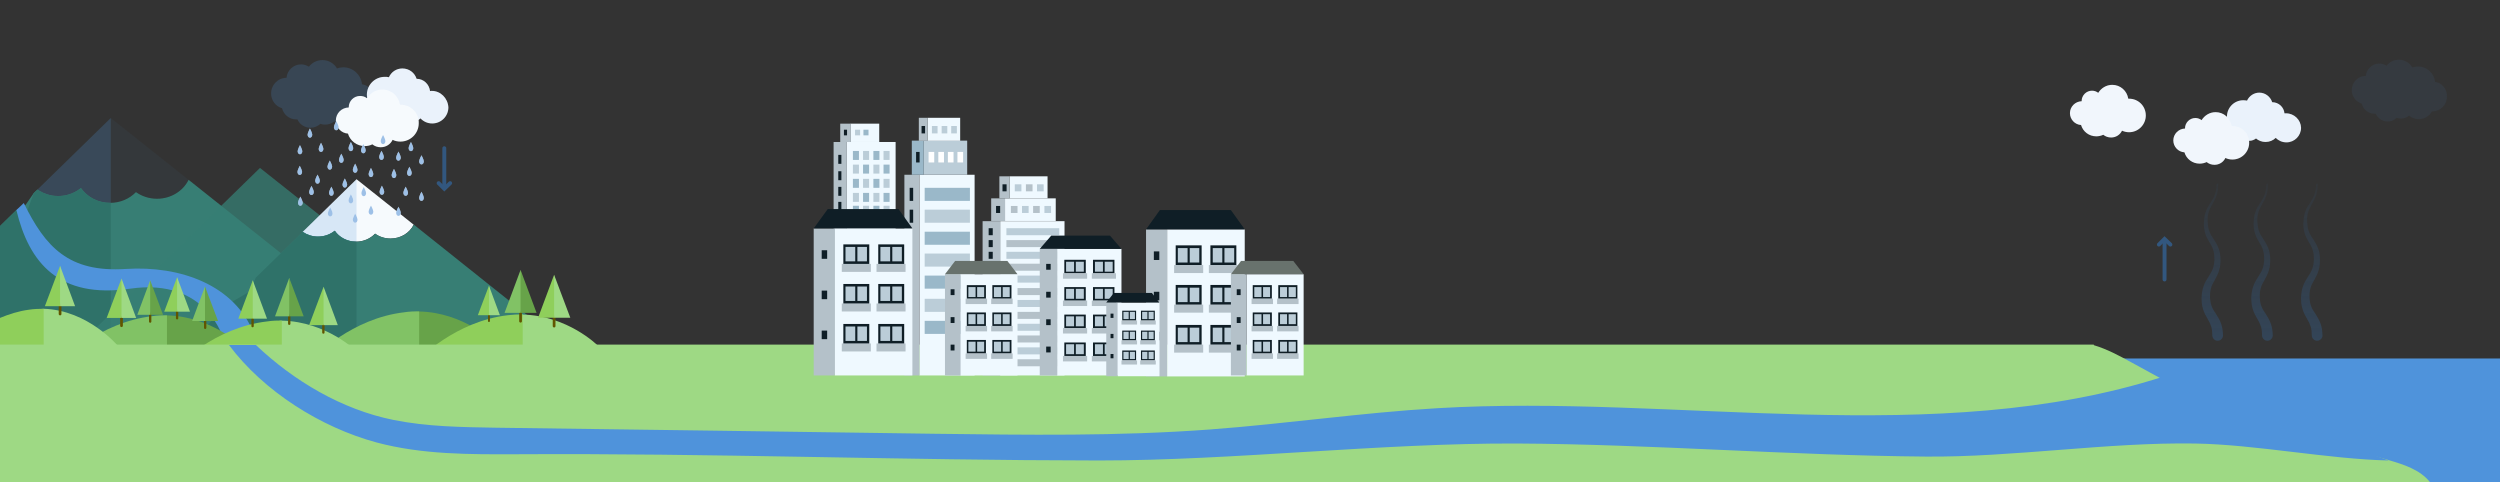 <?xml version="1.0" encoding="utf-8"?>
<!-- Generator: Adobe Illustrator 21.0.0, SVG Export Plug-In . SVG Version: 6.00 Build 0)  -->
<svg version="1.1" xmlns="http://www.w3.org/2000/svg" xmlns:xlink="http://www.w3.org/1999/xlink" x="0px" y="0px"
	 viewBox="0 0 1281.8 247.3" style="enable-background:new 0 0 1281.8 247.3;" xml:space="preserve">
<rect x="0" y="0" width="1281.8" height="247.3" fill="#333333" stroke="none"/>
<style type="text/css">
	.st0{fill:#55C3DC;}
	.st1{fill:#327CCB;}
	.st2{opacity:8.000000e-02;fill:#327CCB;}
	.st3{fill:#575756;}
	.st4{fill:none;stroke:#DADADA;stroke-width:0.5;stroke-miterlimit:10;}
	.st5{fill:#EE6D56;}
	.st6{fill:none;}
	.st7{fill:#FFFFFF;}
	.st8{opacity:0.3;fill:#FFE47E;}
	.st9{fill:#F6F6F6;}
	.st10{fill:#3C3C3B;}
	.st11{opacity:0.3;}
	.st12{fill:none;stroke:#706F6F;stroke-miterlimit:10;}
	.st13{fill:#706F6F;}
	.st14{fill:none;stroke:#706F6F;stroke-width:2;stroke-linecap:round;stroke-miterlimit:10;}
	.st15{opacity:0.24;fill:#35CB99;}
	.st16{opacity:0.24;fill:#FFBE54;}
	.st17{fill:#35CB99;}
	.st18{fill:#FFBE54;}
	.st19{fill:#C6C6C6;}
	.st20{fill:none;stroke:#F6F6F6;stroke-miterlimit:10;}
	.st21{opacity:0.4;}
	.st22{fill:#B2B2B2;}
	.st23{fill:#DADADA;}
	.st24{opacity:0.18;fill:#327CCB;}
	.st25{fill:#E0EEFC;}
	.st26{opacity:0.5;fill:#327CCB;}
	.st27{opacity:0.5;fill:none;stroke:#327CCB;stroke-width:1.25;stroke-miterlimit:10;}
	.st28{opacity:0.15;fill:#55C3DC;}
	.st29{opacity:0.6;fill:#327CCB;}
	.st30{fill:none;stroke:#FFFFFF;stroke-width:0.75;stroke-miterlimit:10;}
	.st31{fill:none;stroke:#3C3C3B;stroke-width:0.5;stroke-linecap:round;stroke-miterlimit:10;}
	.st32{fill:#61CAA0;}
	.st33{fill:#35A877;}
	.st34{fill:#9B5923;}
	.st35{fill:#2C8E71;}
	.st36{fill:#176D50;}
	.st37{fill:#53CC4B;}
	.st38{opacity:0.75;fill:#327CCB;}
	.st39{fill:#E16E6E;}
	.st40{fill:#73C4D1;}
	.st41{fill:none;stroke:#327CCB;stroke-width:1.25;stroke-miterlimit:10;}
	.st42{opacity:0.6;clip-path:url(#SVGID_2_);fill:#327CCB;}
	.st43{clip-path:url(#SVGID_2_);fill:#327CCB;}
	.st44{clip-path:url(#SVGID_2_);fill:#DADADA;}
	.st45{clip-path:url(#SVGID_2_);fill:#F6F6F6;}
	.st46{clip-path:url(#SVGID_2_);fill:none;stroke:#FFFFFF;stroke-width:0.75;stroke-miterlimit:10;}
	.st47{clip-path:url(#SVGID_2_);}
	.st48{clip-path:url(#SVGID_2_);fill:#C6C6C6;}
	.st49{fill:#9D9D9C;}
	.st50{opacity:0.6;clip-path:url(#SVGID_4_);fill:#327CCB;}
	.st51{clip-path:url(#SVGID_4_);fill:#327CCB;}
	.st52{clip-path:url(#SVGID_4_);fill:#DADADA;}
	.st53{clip-path:url(#SVGID_4_);fill:#F6F6F6;}
	.st54{clip-path:url(#SVGID_4_);fill:none;stroke:#FFFFFF;stroke-width:0.75;stroke-miterlimit:10;}
	.st55{clip-path:url(#SVGID_4_);}
	.st56{clip-path:url(#SVGID_4_);fill:#C6C6C6;}
	.st57{opacity:0.6;clip-path:url(#SVGID_6_);fill:#327CCB;}
	.st58{clip-path:url(#SVGID_6_);fill:#327CCB;}
	.st59{clip-path:url(#SVGID_6_);fill:#DADADA;}
	.st60{clip-path:url(#SVGID_6_);fill:#F6F6F6;}
	.st61{clip-path:url(#SVGID_6_);fill:none;stroke:#FFFFFF;stroke-width:0.75;stroke-miterlimit:10;}
	.st62{clip-path:url(#SVGID_6_);}
	.st63{clip-path:url(#SVGID_6_);fill:#C6C6C6;}
	.st64{fill:none;stroke:#FFFFFF;stroke-miterlimit:10;}
	.st65{fill:#7A4900;}
	.st66{fill:#F6D3A9;}
	.st67{opacity:0.1;}
	.st68{fill:#E8CF73;}
	.st69{fill:#F2F2F2;}
	.st70{fill:#D8E8F2;}
	.st71{opacity:0.6;fill:#FFFFFF;}
	.st72{fill:#D7DDE0;}
	.st73{fill:#FFE47E;}
	.st74{fill:none;stroke:#3C3C3B;stroke-miterlimit:10;}
	.st75{fill:#C7A479;}
	.st76{fill:#F4F4F4;}
	.st77{fill:#232C33;}
	.st78{fill:#754F44;}
	.st79{fill:#D9B68B;}
	.st80{fill:#875C4F;}
	.st81{fill:#69543E;}
	.st82{fill:#7A6447;}
	.st83{fill:#806C53;}
	.st84{fill:#0D0D0D;}
	.st85{fill:#E8644D;}
	.st86{fill:#EDCEA8;}
	.st87{fill:#ABE1FA;}
	.st88{fill:#006F9A;}
	.st89{fill:#8DC63F;}
	.st90{fill:#221F1F;}
	.st91{fill:#BBBDBF;}
	.st92{fill:#E6E6E7;}
	.st93{opacity:0.3;fill:#FFFFFF;}
	.st94{fill:#4F93DB;}
	.st95{fill:#EDEDED;}
	.st96{fill:none;stroke:#FFFFFF;stroke-width:0.5;stroke-linecap:round;stroke-miterlimit:10;}
	.st97{fill:none;stroke:#706F6F;stroke-linecap:round;stroke-miterlimit:10;}
	.st98{opacity:0.1;fill:#107FC9;}
	.st99{fill:#107FC9;}
	.st100{fill:#8CD0E5;}
	.st101{fill:#DCB166;}
	.st102{fill:#FDD793;}
	.st103{fill:#AA482D;}
	.st104{fill:#76C8D9;}
	.st105{fill:#FFE8C4;}
	.st106{opacity:0.2;}
	.st107{fill:#4E5A84;}
	.st108{fill:none;stroke:#AA5417;stroke-width:0.752;stroke-miterlimit:10;}
	.st109{fill:#F8B87D;}
	.st110{fill:#E18931;}
	.st111{fill:#AFDDED;}
	.st112{fill:#FAB928;}
	.st113{fill:#C16216;}
	.st114{opacity:0.2;fill:#4E5A84;}
	.st115{fill:#ECE0CC;}
	.st116{fill:#D2C0A4;}
	.st117{fill:none;stroke:#A58A67;stroke-width:0.752;stroke-linecap:round;stroke-linejoin:round;stroke-miterlimit:10;}
	.st118{fill:#B39A7B;}
	.st119{fill:#2D5F8A;}
	.st120{fill:none;stroke:#61ACDB;stroke-width:0.251;stroke-miterlimit:10;}
	.st121{fill:#728789;}
	.st122{fill:#98D2DA;}
	.st123{fill:#597274;}
	.st124{fill:#5581A2;}
	.st125{fill:#3C6C8A;}
	.st126{fill:#85CFEB;}
	.st127{fill:#24556E;}
	.st128{fill:#DB4729;}
	.st129{fill:none;stroke:#E18931;stroke-width:0.501;stroke-linecap:round;stroke-miterlimit:10;}
	.st130{fill:#CF3E21;}
	.st131{fill:none;stroke:#FBC676;stroke-width:0.501;stroke-miterlimit:10;}
	.st132{fill:#8FD1E4;}
	.st133{fill:#C9E7F0;}
	.st134{fill:#3F7380;}
	.st135{fill:#4BBCCB;}
	.st136{fill:#57BFCC;}
	.st137{fill:none;stroke:#FFFFFF;stroke-width:0.251;stroke-miterlimit:10;}
	.st138{fill:#2CAAAF;}
	.st139{fill:none;stroke:#57BFCC;stroke-width:0.251;stroke-miterlimit:10;}
	.st140{fill:#245778;}
	.st141{fill:#2D6B8F;}
	.st142{fill:#3788B2;}
	.st143{fill:#4C8FC1;}
	.st144{fill:#0E314A;}
	.st145{fill:#0C3B5B;}
	.st146{fill:#181F24;}
	.st147{fill:#283640;}
	.st148{fill:#6EC8EA;}
	.st149{fill:#48A4CA;}
	.st150{fill:#585857;}
	.st151{fill:#595958;}
	.st152{fill:#5A5A59;}
	.st153{fill:#5B5B5A;}
	.st154{fill:#5C5C5B;}
	.st155{fill:#5D5D5C;}
	.st156{fill:#5E5E5D;}
	.st157{fill:#5F5F5E;}
	.st158{fill:#60605F;}
	.st159{fill:#616160;}
	.st160{fill:#626261;}
	.st161{fill:#636362;}
	.st162{fill:#646463;}
	.st163{fill:#656564;}
	.st164{fill:#666665;}
	.st165{fill:#676766;}
	.st166{fill:#686867;}
	.st167{fill:#696968;}
	.st168{fill:#6A6A69;}
	.st169{fill:#6B6B6A;}
	.st170{fill:#6C6C6B;}
	.st171{fill:#6D6D6C;}
	.st172{fill:#6E6E6D;}
	.st173{fill:#6F6F6E;}
	.st174{fill:#70706F;}
	.st175{fill:#717170;}
	.st176{fill:#727271;}
	.st177{fill:#737372;}
	.st178{fill:#747473;}
	.st179{fill:#757574;}
	.st180{fill:#767675;}
	.st181{fill:#777776;}
	.st182{fill:#787877;}
	.st183{fill:#797978;}
	.st184{fill:#7A7A79;}
	.st185{fill:#7B7B7A;}
	.st186{fill:#7C7C7B;}
	.st187{fill:#7D7D7C;}
	.st188{fill:#7E7E7D;}
	.st189{fill:#7F7F7E;}
	.st190{fill:#80807F;}
	.st191{fill:#818180;}
	.st192{fill:#828281;}
	.st193{fill:#838382;}
	.st194{fill:#848483;}
	.st195{fill:#858584;}
	.st196{fill:#868685;}
	.st197{fill:#878786;}
	.st198{fill:#888887;}
	.st199{fill:#898988;}
	.st200{fill:#8A8A89;}
	.st201{fill:#8B8B8A;}
	.st202{fill:#8C8C8B;}
	.st203{fill:#8D8D8C;}
	.st204{fill:#8E8E8D;}
	.st205{fill:#8F8F8E;}
	.st206{fill:#90908F;}
	.st207{fill:#919190;}
	.st208{fill:#929291;}
	.st209{fill:#939392;}
	.st210{fill:#949493;}
	.st211{fill:#959594;}
	.st212{fill:#969695;}
	.st213{fill:#979796;}
	.st214{fill:#989897;}
	.st215{fill:#999998;}
	.st216{fill:#9A9A99;}
	.st217{fill:#9B9B9A;}
	.st218{fill:#9C9C9B;}
	.st219{fill:#9E9E9D;}
	.st220{fill:#9F9F9E;}
	.st221{fill:#A0A09F;}
	.st222{fill:#A1A1A0;}
	.st223{fill:#A1A1A1;}
	.st224{fill:#A2A2A2;}
	.st225{fill:#A3A3A3;}
	.st226{fill:#A4A4A4;}
	.st227{fill:#A5A5A5;}
	.st228{fill:#A6A6A6;}
	.st229{fill:#A7A7A7;}
	.st230{fill:#A8A8A8;}
	.st231{fill:#A9A9A9;}
	.st232{fill:#AAAAAA;}
	.st233{fill:#ABABAB;}
	.st234{fill:#ACACAC;}
	.st235{fill:#ADADAD;}
	.st236{fill:#AEAEAE;}
	.st237{fill:#AFAFAF;}
	.st238{fill:#B0B0B0;}
	.st239{fill:#B1B1B1;}
	.st240{fill:#B3B3B3;}
	.st241{fill:#B4B4B4;}
	.st242{fill:#B5B5B5;}
	.st243{fill:#B6B6B6;}
	.st244{fill:#B7B7B7;}
	.st245{fill:#B8B8B8;}
	.st246{fill:#B9B9B9;}
	.st247{fill:#BABABA;}
	.st248{fill:#BBBBBB;}
	.st249{fill:#BCBCBC;}
	.st250{fill:#BDBDBD;}
	.st251{fill:#BEBEBE;}
	.st252{fill:#BFBFBF;}
	.st253{fill:#C0C0C0;}
	.st254{fill:#C1C1C1;}
	.st255{fill:#C2C2C2;}
	.st256{fill:#C3C3C3;}
	.st257{fill:#C4C4C4;}
	.st258{fill:#C5C5C5;}
	.st259{fill:#C7C7C7;}
	.st260{fill:#C8C8C8;}
	.st261{fill:#C9C9C9;}
	.st262{fill:#CACACA;}
	.st263{fill:#CBCBCB;}
	.st264{fill:#CCCCCC;}
	.st265{fill:#CDCDCD;}
	.st266{fill:#CECECE;}
	.st267{fill:#CFCFCF;}
	.st268{fill:#D0D0D0;}
	.st269{fill:#D1D1D1;}
	.st270{fill:#D2D2D2;}
	.st271{fill:#D3D3D3;}
	.st272{fill:#D4D4D4;}
	.st273{fill:#D5D5D5;}
	.st274{fill:#D6D6D6;}
	.st275{fill:#D7D7D7;}
	.st276{fill:#D8D8D8;}
	.st277{fill:#D9D9D9;}
	.st278{fill:#DBDBDB;}
	.st279{fill:#DCDCDC;}
	.st280{fill:#DDDDDD;}
	.st281{fill:#DEDEDE;}
	.st282{fill:#DFDFDF;}
	.st283{fill:#E0E0E0;}
	.st284{fill:#E1E1E1;}
	.st285{fill:#E2E2E2;}
	.st286{fill:#E3E3E3;}
	.st287{fill:#E4E4E4;}
	.st288{fill:#E5E5E5;}
	.st289{fill:#E6E6E6;}
	.st290{fill:#E7E7E7;}
	.st291{fill:#E8E8E8;}
	.st292{fill:#E9E9E9;}
	.st293{fill:#EAEAEA;}
	.st294{fill:#EBEBEB;}
	.st295{fill:#ECECEC;}
	.st296{fill:#242423;}
	.st297{fill:#2C2C2B;}
	.st298{fill:#343432;}
	.st299{fill:#3C3B3A;}
	.st300{fill:#434342;}
	.st301{fill:#4B4B4A;}
	.st302{fill:#535251;}
	.st303{fill:#6A6969;}
	.st304{fill:#818080;}
	.st305{fill:#9F9F9F;}
	.st306{fill:#A7A7A6;}
	.st307{fill:#AFAFAE;}
	.st308{fill:#C6C6C5;}
	.st309{fill:#C3C3C2;}
	.st310{fill:#B5B5B4;}
	.st311{fill:#545453;}
	.st312{fill:#464645;}
	.st313{fill:#393937;}
	.st314{fill:#2B2B29;}
	.st315{fill:#1D1D1B;}
	.st316{fill:none;stroke:#868686;stroke-width:3.137973e-02;stroke-miterlimit:10;}
	.st317{fill:#626262;}
	.st318{fill:#6B6B6B;}
	.st319{fill:#707070;}
	.st320{fill:#797979;}
	.st321{fill:#7E7E7E;}
	.st322{fill:#828282;}
	.st323{fill:#878787;}
	.st324{fill:#8B8B8B;}
	.st325{fill:#8C8C8C;}
	.st326{fill:#909090;}
	.st327{fill:#949494;}
	.st328{fill:#959595;}
	.st329{fill:#999999;}
	.st330{fill:#9A9A9A;}
	.st331{fill:#9D9D9D;}
	.st332{fill:#9E9E9E;}
	.st333{fill:#A5A5A4;}
	.st334{fill:#A6A6A5;}
	.st335{fill:#A9A9A8;}
	.st336{fill:#AAAAA9;}
	.st337{fill:#AEAEAD;}
	.st338{fill:#B3B3B2;}
	.st339{fill:#B7B7B6;}
	.st340{fill:#B8B8B7;}
	.st341{fill:#BCBCBB;}
	.st342{fill:#C1C1C0;}
	.st343{fill:#C5C5C4;}
	.st344{fill:#CACAC9;}
	.st345{fill:#D3D3D2;}
	.st346{fill:#D8D8D7;}
	.st347{fill:#E1E1E0;}
	.st348{fill:#7C7C7C;}
	.st349{fill:#838383;}
	.st350{fill:#8A8A8A;}
	.st351{fill:#919191;}
	.st352{fill:#989898;}
	.st353{fill:#A2A2A1;}
	.st354{fill:#A4A4A3;}
	.st355{fill:#ABABAA;}
	.st356{fill:#B2B2B1;}
	.st357{fill:#B9B9B8;}
	.st358{fill:#C0C0BF;}
	.st359{fill:#E2E2E1;}
	.st360{fill:#E0E0DF;}
	.st361{fill:#DFDFDE;}
	.st362{fill:#DEDEDD;}
	.st363{fill:#DDDDDC;}
	.st364{fill:#DCDCDB;}
	.st365{fill:#DBDBDA;}
	.st366{fill:#DADAD9;}
	.st367{fill:#CFCFCE;}
	.st368{fill:#CECECD;}
	.st369{fill:#CDCDCC;}
	.st370{fill:#CCCCCB;}
	.st371{fill:#CBCBCA;}
	.st372{fill:#C9C9C8;}
	.st373{fill:#C8C8C7;}
	.st374{fill:#C7C7C6;}
	.st375{fill:#9C9B9B;}
	.st376{fill:#9D9C9C;}
	.st377{fill:#9E9D9D;}
	.st378{fill:#9F9E9E;}
	.st379{fill:#A0A0A0;}
	.st380{fill:#A2A1A1;}
	.st381{fill:#A3A2A2;}
	.st382{fill:#A4A3A3;}
	.st383{fill:#A5A4A4;}
	.st384{fill:#A6A5A5;}
	.st385{fill:#A7A6A6;}
	.st386{fill:#A8A7A7;}
	.st387{fill:#ACABAB;}
	.st388{fill:#ADACAC;}
	.st389{fill:#AEADAD;}
	.st390{fill:#AFAEAE;}
	.st391{fill:#B0AFAF;}
	.st392{fill:#B1B0B0;}
	.st393{fill:#B6B5B5;}
	.st394{fill:#B7B6B6;}
	.st395{fill:#B8B7B7;}
	.st396{fill:#B9B8B8;}
	.st397{fill:#BAB9B9;}
	.st398{fill:#C1C0C0;}
	.st399{fill:#C2C1C1;}
	.st400{fill:#C3C2C2;}
	.st401{fill:#CBCACA;}
	.st402{fill:#CCCBCB;}
	.st403{fill:#D5D4D4;}
	.st404{fill:#D1D0D0;}
	.st405{fill:#CAC9C9;}
	.st406{fill:#C5C4C4;}
	.st407{fill:#C3C2C3;}
	.st408{fill:#C0BFBF;}
	.st409{fill:#BEBDBD;}
	.st410{fill:#BCBBBC;}
	.st411{fill:#BBBABA;}
	.st412{fill:#B5B4B5;}
	.st413{fill:#B4B3B3;}
	.st414{fill:#B2B1B1;}
	.st415{fill:#B0AFB0;}
	.st416{fill:#AFADAE;}
	.st417{fill:#ABAAAA;}
	.st418{fill:#AAA8A9;}
	.st419{fill:#A8A6A7;}
	.st420{fill:#A5A3A3;}
	.st421{fill:#A3A1A2;}
	.st422{fill:#A19FA0;}
	.st423{fill:#A09E9E;}
	.st424{fill:#9E9C9D;}
	.st425{fill:#9C9A9B;}
	.st426{fill:#9A9899;}
	.st427{fill:#999797;}
	.st428{fill:#979596;}
	.st429{fill:#959394;}
	.st430{fill:#949192;}
	.st431{fill:#929090;}
	.st432{fill:#908E8F;}
	.st433{fill:#8F8C8D;}
	.st434{fill:#8D8A8B;}
	.st435{fill:#8B898A;}
	.st436{fill:#8A8788;}
	.st437{fill:#888586;}
	.st438{fill:#868384;}
	.st439{fill:#848283;}
	.st440{fill:#838081;}
	.st441{fill:#817E7F;}
	.st442{fill:#7F7C7D;}
	.st443{fill:#7E7B7C;}
	.st444{fill:#7C797A;}
	.st445{fill:none;stroke:#9C9B9B;stroke-width:8.431377e-02;stroke-miterlimit:10;}
	.st446{fill:#868686;}
	.st447{fill:none;stroke:#868686;stroke-width:2.861330e-02;stroke-miterlimit:10;}
	.st448{fill:#616A72;stroke:#9BBCCE;stroke-width:0.889;stroke-miterlimit:10;}
	.st449{fill:url(#SVGID_7_);}
	.st450{fill:url(#SVGID_8_);}
	.st451{fill:url(#SVGID_9_);}
	.st452{fill:url(#SVGID_10_);}
	.st453{fill:url(#SVGID_11_);}
	.st454{fill:#616A72;}
	.st455{fill:url(#SVGID_12_);}
	.st456{fill:url(#SVGID_13_);}
	.st457{fill:url(#SVGID_14_);}
	.st458{fill:url(#SVGID_15_);}
	.st459{fill:#ECECEC;stroke:#616A72;stroke-width:0.444;stroke-miterlimit:10;}
	.st460{fill:#ECE0CC;stroke:#616A72;stroke-width:0.444;stroke-miterlimit:10;}
	.st461{fill:url(#SVGID_16_);}
	.st462{fill:url(#SVGID_17_);}
	.st463{fill:url(#SVGID_18_);}
	.st464{fill:url(#SVGID_19_);}
	.st465{fill:url(#SVGID_20_);}
	.st466{fill:url(#SVGID_21_);}
	.st467{fill:url(#SVGID_22_);}
	.st468{fill:none;stroke:#DB4729;stroke-width:0.859;stroke-miterlimit:10;}
	.st469{fill:none;stroke:#DB4729;stroke-width:0.859;stroke-miterlimit:10;stroke-dasharray:1.13,1.13;}
	.st470{fill:none;stroke:#DB4729;stroke-width:0.859;stroke-miterlimit:10;stroke-dasharray:1.148,1.148;}
	.st471{fill:none;stroke:#DB4729;stroke-width:0.859;stroke-miterlimit:10;stroke-dasharray:1.145;}
	.st472{fill:#242422;}
	.st473{fill:#2B2A29;}
	.st474{fill:#323130;}
	.st475{fill:#383837;}
	.st476{fill:#3F3F3E;}
	.st477{fill:#4D4D4C;}
	.st478{fill:#7E7D7D;}
	.st479{fill:#848484;}
	.st480{fill:#929292;}
	.st481{fill:#787876;}
	.st482{fill:#6B6B69;}
	.st483{fill:#5E5E5C;}
	.st484{fill:#51514F;}
	.st485{fill:#444442;}
	.st486{fill:#373735;}
	.st487{fill:#2A2A28;}
	.st488{fill:none;stroke:#868686;stroke-width:3.541791e-02;stroke-miterlimit:10;}
	.st489{fill:#D2D5D5;}
	.st490{fill:#97A197;}
	.st491{fill:#8AA7A6;}
	.st492{opacity:0.3;fill:#D2D5D5;}
	.st493{fill:#D1D0D1;}
	.st494{fill:#E3E3E2;}
	.st495{fill:#2B2B2A;}
	.st496{fill:#323231;}
	.st497{fill:#393938;}
	.st498{fill:#41403F;}
	.st499{fill:#484846;}
	.st500{fill:#4F4F4E;}
	.st501{fill:#565655;}
	.st502{fill:#737272;}
	.st503{fill:#969696;}
	.st504{fill:#ACACAB;}
	.st505{fill:#D7D7D6;}
	.st506{fill:none;stroke:#868686;stroke-width:3.430679e-02;stroke-miterlimit:10;}
	.st507{fill:none;stroke:#DB4729;stroke-width:0.939;stroke-miterlimit:10;stroke-dasharray:1.252;}
	.st508{fill:url(#SVGID_23_);}
	.st509{fill:url(#SVGID_24_);}
	.st510{fill:url(#SVGID_25_);}
	.st511{fill-rule:evenodd;clip-rule:evenodd;fill:#D9DCE1;}
	.st512{fill-rule:evenodd;clip-rule:evenodd;fill:#A4ADC4;}
	.st513{opacity:0.7;fill:url(#SVGID_26_);}
	.st514{opacity:0.8;fill:#5581A2;}
	.st515{fill:url(#SVGID_27_);}
	.st516{fill:url(#SVGID_28_);}
	.st517{fill:url(#SVGID_29_);}
	.st518{opacity:0.5;}
	.st519{fill:none;stroke:#327CCB;stroke-width:2;stroke-linecap:round;stroke-miterlimit:10;}
	.st520{opacity:5.000000e-02;fill:#4F93DB;}
	.st521{fill:#377E74;}
	.st522{opacity:0.19;fill:#4F93DB;}
	.st523{fill:#2F7269;}
	.st524{opacity:0.76;fill:#377E74;}
	.st525{fill:#67A349;}
	.st526{fill:#81C265;}
	.st527{fill:#9ED984;}
	.st528{fill:#8FCF5B;}
	.st529{fill:#615500;}
	.st530{opacity:0.2;fill:#4F93DB;}
	.st531{opacity:0.12;fill:#4F93DB;}
	.st532{opacity:0.6;}
	.st533{opacity:0.8;fill:#327CCB;}
	.st534{fill:#EFF9FF;}
	.st535{fill:#B4C1C9;}
	.st536{fill:#0F1E26;}
	.st537{fill:#BBCDD8;}
	.st538{fill:#9AB8C9;}
	.st539{fill:#68726D;}
	.st540{opacity:8.000000e-02;fill:#4F93DB;}
	.st541{fill:url(#SVGID_30_);}
	.st542{fill:url(#SVGID_31_);}
	.st543{fill:url(#SVGID_32_);}
	.st544{fill:url(#SVGID_33_);}
	.st545{fill:url(#SVGID_34_);}
	.st546{fill:url(#SVGID_35_);}
	.st547{fill:url(#SVGID_36_);}
	.st548{fill:url(#SVGID_37_);}
	.st549{fill:url(#SVGID_38_);}
	.st550{fill:url(#SVGID_39_);}
	.st551{fill:url(#SVGID_40_);}
	.st552{fill:url(#SVGID_41_);}
	.st553{opacity:0.8;fill:#FFFFFF;}
	.st554{fill:url(#SVGID_42_);}
	.st555{fill:url(#SVGID_43_);}
	.st556{fill:url(#SVGID_44_);}
	.st557{fill:url(#SVGID_45_);}
	.st558{fill:url(#SVGID_46_);}
	.st559{fill:url(#SVGID_47_);}
	.st560{opacity:0.8;fill:#FFE47E;}
	.st561{fill:#95C11F;}
	.st562{opacity:8.000000e-02;fill:url(#SVGID_48_);}
	.st563{fill:none;stroke:#FFFFFF;stroke-width:2;stroke-linecap:round;stroke-miterlimit:10;}
	.st564{opacity:0.5;fill:none;stroke:#FFFFFF;stroke-width:0.5;stroke-miterlimit:10;}
	.st565{clip-path:url(#SVGID_50_);fill:#87D6E8;}
	.st566{clip-path:url(#SVGID_50_);fill:#55C3DC;}
	.st567{clip-path:url(#SVGID_52_);fill:#55C3DC;}
	.st568{clip-path:url(#SVGID_52_);fill:#BADFE8;}
	.st569{clip-path:url(#SVGID_52_);fill:#87D6E8;}
	.st570{clip-path:url(#SVGID_52_);fill:#FFFFFF;}
	.st571{clip-path:url(#SVGID_52_);fill:#CCBDAB;}
	.st572{clip-path:url(#SVGID_52_);fill:#BFA484;}
	.st573{clip-path:url(#SVGID_54_);fill:#55C3DC;}
	.st574{clip-path:url(#SVGID_54_);fill:#BADFE8;}
	.st575{clip-path:url(#SVGID_54_);fill:#87D6E8;}
	.st576{clip-path:url(#SVGID_54_);fill:#FFFFFF;}
	.st577{clip-path:url(#SVGID_54_);fill:#CCBDAB;}
	.st578{clip-path:url(#SVGID_54_);fill:#BFA484;}
	.st579{clip-path:url(#SVGID_56_);fill:#FFFFFF;}
	.st580{clip-path:url(#SVGID_56_);fill:#EE6D56;}
	.st581{clip-path:url(#SVGID_56_);fill:#CCBDAB;}
	.st582{clip-path:url(#SVGID_56_);fill:#D2DDEA;}
	.st583{clip-path:url(#SVGID_56_);fill:#BFA484;}
	.st584{clip-path:url(#SVGID_58_);fill:#55C3DC;}
	.st585{clip-path:url(#SVGID_58_);fill:#FFFFFF;}
	.st586{clip-path:url(#SVGID_58_);fill:#87D6E8;}
	.st587{clip-path:url(#SVGID_58_);fill:#D2DDEA;}
	.st588{clip-path:url(#SVGID_58_);fill:#CCBDAB;}
	.st589{clip-path:url(#SVGID_58_);fill:#BFA484;}
	.st590{clip-path:url(#SVGID_60_);fill:#EE6D56;}
	.st591{clip-path:url(#SVGID_62_);fill:#CFE398;}
	.st592{clip-path:url(#SVGID_62_);fill:#95C11F;}
	.st593{opacity:0.3;clip-path:url(#SVGID_62_);fill:#CCBDAB;}
	.st594{clip-path:url(#SVGID_62_);fill:#CFD6B6;}
	.st595{opacity:0.4;clip-path:url(#SVGID_62_);fill:#CCBDAB;}
	.st596{clip-path:url(#SVGID_62_);fill:#CCBDAB;}
	.st597{clip-path:url(#SVGID_62_);fill:#B4D952;}
	.st598{clip-path:url(#SVGID_62_);fill:#C5E372;}
	.st599{clip-path:url(#SVGID_62_);}
	.st600{fill:#B4D952;}
	.st601{clip-path:url(#SVGID_64_);fill:#B4D952;}
	.st602{clip-path:url(#SVGID_64_);fill:#CFE398;}
	.st603{clip-path:url(#SVGID_64_);fill:#CCBDAB;}
	.st604{clip-path:url(#SVGID_64_);fill:#FFFFFF;}
	.st605{clip-path:url(#SVGID_64_);fill:#E3D9CC;}
	.st606{clip-path:url(#SVGID_64_);fill:#BFA484;}
	.st607{clip-path:url(#SVGID_64_);fill:#C7E37D;}
	.st608{clip-path:url(#SVGID_64_);fill:#95C11F;}
	.st609{clip-path:url(#SVGID_66_);fill:#E3D9CC;}
	.st610{clip-path:url(#SVGID_66_);fill:#B4D952;}
	.st611{clip-path:url(#SVGID_66_);fill:#95C11F;}
	.st612{clip-path:url(#SVGID_66_);fill:#C7E37D;}
	.st613{clip-path:url(#SVGID_66_);fill:#FFFFFF;}
	.st614{clip-path:url(#SVGID_68_);fill:#87D6E8;}
	.st615{clip-path:url(#SVGID_68_);fill:#55C3DC;}
	.st616{clip-path:url(#SVGID_70_);fill:#87D6E8;}
	.st617{clip-path:url(#SVGID_70_);fill:#55C3DC;}
	.st618{clip-path:url(#SVGID_72_);fill:#55C3DC;}
	.st619{clip-path:url(#SVGID_72_);fill:#BADFE8;}
	.st620{clip-path:url(#SVGID_72_);fill:#87D6E8;}
	.st621{clip-path:url(#SVGID_72_);fill:#FFFFFF;}
	.st622{clip-path:url(#SVGID_72_);fill:#CCBDAB;}
	.st623{clip-path:url(#SVGID_72_);fill:#BFA484;}
	.st624{clip-path:url(#SVGID_74_);fill:#55C3DC;}
	.st625{clip-path:url(#SVGID_74_);fill:#BADFE8;}
	.st626{clip-path:url(#SVGID_74_);fill:#87D6E8;}
	.st627{clip-path:url(#SVGID_74_);fill:#FFFFFF;}
	.st628{clip-path:url(#SVGID_74_);fill:#CCBDAB;}
	.st629{clip-path:url(#SVGID_74_);fill:#BFA484;}
	.st630{clip-path:url(#SVGID_76_);fill:#55C3DC;}
	.st631{clip-path:url(#SVGID_76_);fill:#BADFE8;}
	.st632{clip-path:url(#SVGID_76_);fill:#87D6E8;}
	.st633{clip-path:url(#SVGID_76_);fill:#FFFFFF;}
	.st634{clip-path:url(#SVGID_76_);fill:#CCBDAB;}
	.st635{clip-path:url(#SVGID_76_);fill:#BFA484;}
	.st636{clip-path:url(#SVGID_78_);fill:#55C3DC;}
	.st637{clip-path:url(#SVGID_78_);fill:#BADFE8;}
	.st638{clip-path:url(#SVGID_78_);fill:#87D6E8;}
	.st639{clip-path:url(#SVGID_78_);fill:#FFFFFF;}
	.st640{clip-path:url(#SVGID_78_);fill:#CCBDAB;}
	.st641{clip-path:url(#SVGID_78_);fill:#BFA484;}
	.st642{clip-path:url(#SVGID_80_);fill:#FFFFFF;}
	.st643{clip-path:url(#SVGID_80_);fill:#EE6D56;}
	.st644{clip-path:url(#SVGID_80_);fill:#CCBDAB;}
	.st645{clip-path:url(#SVGID_80_);fill:#D2DDEA;}
	.st646{clip-path:url(#SVGID_80_);fill:#BFA484;}
	.st647{clip-path:url(#SVGID_82_);fill:#FFFFFF;}
	.st648{clip-path:url(#SVGID_82_);fill:#EE6D56;}
	.st649{clip-path:url(#SVGID_82_);fill:#CCBDAB;}
	.st650{clip-path:url(#SVGID_82_);fill:#D2DDEA;}
	.st651{clip-path:url(#SVGID_82_);fill:#BFA484;}
	.st652{clip-path:url(#SVGID_84_);fill:#55C3DC;}
	.st653{clip-path:url(#SVGID_84_);fill:#FFFFFF;}
	.st654{clip-path:url(#SVGID_84_);fill:#87D6E8;}
	.st655{clip-path:url(#SVGID_84_);fill:#D2DDEA;}
	.st656{clip-path:url(#SVGID_84_);fill:#CCBDAB;}
	.st657{clip-path:url(#SVGID_84_);fill:#BFA484;}
	.st658{clip-path:url(#SVGID_86_);fill:#55C3DC;}
	.st659{clip-path:url(#SVGID_86_);fill:#FFFFFF;}
	.st660{clip-path:url(#SVGID_86_);fill:#87D6E8;}
	.st661{clip-path:url(#SVGID_86_);fill:#D2DDEA;}
	.st662{clip-path:url(#SVGID_86_);fill:#CCBDAB;}
	.st663{clip-path:url(#SVGID_86_);fill:#BFA484;}
	.st664{clip-path:url(#SVGID_88_);fill:#EE6D56;}
	.st665{clip-path:url(#SVGID_90_);fill:#EE6D56;}
	.st666{clip-path:url(#SVGID_92_);fill:#CFE398;}
	.st667{clip-path:url(#SVGID_92_);fill:#95C11F;}
	.st668{opacity:0.3;clip-path:url(#SVGID_92_);fill:#CCBDAB;}
	.st669{clip-path:url(#SVGID_92_);fill:#CFD6B6;}
	.st670{opacity:0.4;clip-path:url(#SVGID_92_);fill:#CCBDAB;}
	.st671{clip-path:url(#SVGID_92_);fill:#CCBDAB;}
	.st672{clip-path:url(#SVGID_92_);fill:#B4D952;}
	.st673{clip-path:url(#SVGID_92_);fill:#C5E372;}
	.st674{clip-path:url(#SVGID_92_);}
	.st675{clip-path:url(#SVGID_94_);fill:#CFE398;}
	.st676{clip-path:url(#SVGID_94_);fill:#95C11F;}
	.st677{opacity:0.3;clip-path:url(#SVGID_94_);fill:#CCBDAB;}
	.st678{clip-path:url(#SVGID_94_);fill:#CFD6B6;}
	.st679{opacity:0.4;clip-path:url(#SVGID_94_);fill:#CCBDAB;}
	.st680{clip-path:url(#SVGID_94_);fill:#CCBDAB;}
	.st681{clip-path:url(#SVGID_94_);fill:#B4D952;}
	.st682{clip-path:url(#SVGID_94_);fill:#C5E372;}
	.st683{clip-path:url(#SVGID_94_);}
	.st684{clip-path:url(#SVGID_96_);fill:#B4D952;}
	.st685{clip-path:url(#SVGID_96_);fill:#CFE398;}
	.st686{clip-path:url(#SVGID_96_);fill:#CCBDAB;}
	.st687{clip-path:url(#SVGID_96_);fill:#FFFFFF;}
	.st688{clip-path:url(#SVGID_96_);fill:#E3D9CC;}
	.st689{clip-path:url(#SVGID_96_);fill:#BFA484;}
	.st690{clip-path:url(#SVGID_96_);fill:#C7E37D;}
	.st691{clip-path:url(#SVGID_96_);fill:#95C11F;}
	.st692{clip-path:url(#SVGID_98_);fill:#B4D952;}
	.st693{clip-path:url(#SVGID_98_);fill:#CFE398;}
	.st694{clip-path:url(#SVGID_98_);fill:#CCBDAB;}
	.st695{clip-path:url(#SVGID_98_);fill:#FFFFFF;}
	.st696{clip-path:url(#SVGID_98_);fill:#E3D9CC;}
	.st697{clip-path:url(#SVGID_98_);fill:#BFA484;}
	.st698{clip-path:url(#SVGID_98_);fill:#C7E37D;}
	.st699{clip-path:url(#SVGID_98_);fill:#95C11F;}
	.st700{clip-path:url(#SVGID_100_);fill:#E3D9CC;}
	.st701{clip-path:url(#SVGID_100_);fill:#B4D952;}
	.st702{clip-path:url(#SVGID_100_);fill:#95C11F;}
	.st703{clip-path:url(#SVGID_100_);fill:#C7E37D;}
	.st704{clip-path:url(#SVGID_100_);fill:#FFFFFF;}
	.st705{clip-path:url(#SVGID_102_);fill:#E3D9CC;}
	.st706{clip-path:url(#SVGID_102_);fill:#B4D952;}
	.st707{clip-path:url(#SVGID_102_);fill:#95C11F;}
	.st708{clip-path:url(#SVGID_102_);fill:#C7E37D;}
	.st709{clip-path:url(#SVGID_102_);fill:#FFFFFF;}
	.st710{clip-path:url(#SVGID_104_);fill:#87D6E8;}
	.st711{clip-path:url(#SVGID_104_);fill:#55C3DC;}
	.st712{clip-path:url(#SVGID_106_);fill:#55C3DC;}
	.st713{clip-path:url(#SVGID_106_);fill:#BADFE8;}
	.st714{clip-path:url(#SVGID_106_);fill:#87D6E8;}
	.st715{clip-path:url(#SVGID_106_);fill:#FFFFFF;}
	.st716{clip-path:url(#SVGID_106_);fill:#CCBDAB;}
	.st717{clip-path:url(#SVGID_106_);fill:#BFA484;}
	.st718{clip-path:url(#SVGID_108_);fill:#55C3DC;}
	.st719{clip-path:url(#SVGID_108_);fill:#BADFE8;}
	.st720{clip-path:url(#SVGID_108_);fill:#87D6E8;}
	.st721{clip-path:url(#SVGID_108_);fill:#FFFFFF;}
	.st722{clip-path:url(#SVGID_108_);fill:#CCBDAB;}
	.st723{clip-path:url(#SVGID_108_);fill:#BFA484;}
	.st724{clip-path:url(#SVGID_110_);fill:#FFFFFF;}
	.st725{clip-path:url(#SVGID_110_);fill:#EE6D56;}
	.st726{clip-path:url(#SVGID_110_);fill:#CCBDAB;}
	.st727{clip-path:url(#SVGID_110_);fill:#D2DDEA;}
	.st728{clip-path:url(#SVGID_110_);fill:#BFA484;}
	.st729{clip-path:url(#SVGID_112_);fill:#55C3DC;}
	.st730{clip-path:url(#SVGID_112_);fill:#FFFFFF;}
	.st731{clip-path:url(#SVGID_112_);fill:#87D6E8;}
	.st732{clip-path:url(#SVGID_112_);fill:#D2DDEA;}
	.st733{clip-path:url(#SVGID_112_);fill:#CCBDAB;}
	.st734{clip-path:url(#SVGID_112_);fill:#BFA484;}
	.st735{clip-path:url(#SVGID_114_);fill:#EE6D56;}
	.st736{clip-path:url(#SVGID_116_);fill:#CFE398;}
	.st737{clip-path:url(#SVGID_116_);fill:#95C11F;}
	.st738{opacity:0.3;clip-path:url(#SVGID_116_);fill:#CCBDAB;}
	.st739{clip-path:url(#SVGID_116_);fill:#CFD6B6;}
	.st740{opacity:0.4;clip-path:url(#SVGID_116_);fill:#CCBDAB;}
	.st741{clip-path:url(#SVGID_116_);fill:#CCBDAB;}
	.st742{clip-path:url(#SVGID_116_);fill:#B4D952;}
	.st743{clip-path:url(#SVGID_116_);fill:#C5E372;}
	.st744{clip-path:url(#SVGID_116_);}
	.st745{clip-path:url(#SVGID_118_);fill:#B4D952;}
	.st746{clip-path:url(#SVGID_118_);fill:#CFE398;}
	.st747{clip-path:url(#SVGID_118_);fill:#95C11F;}
	.st748{clip-path:url(#SVGID_118_);fill:#FFFFFF;}
	.st749{clip-path:url(#SVGID_118_);fill:#CCBDAB;}
	.st750{clip-path:url(#SVGID_118_);fill:#E3D9CC;}
	.st751{clip-path:url(#SVGID_118_);fill:#C7E37D;}
	.st752{clip-path:url(#SVGID_120_);fill:#E3D9CC;}
	.st753{clip-path:url(#SVGID_120_);fill:#B4D952;}
	.st754{clip-path:url(#SVGID_120_);fill:#95C11F;}
	.st755{clip-path:url(#SVGID_120_);fill:#C7E37D;}
	.st756{clip-path:url(#SVGID_120_);fill:#FFFFFF;}
	.st757{clip-path:url(#SVGID_122_);fill:#87D6E8;}
	.st758{clip-path:url(#SVGID_122_);fill:#55C3DC;}
	.st759{clip-path:url(#SVGID_124_);fill:#55C3DC;}
	.st760{clip-path:url(#SVGID_124_);fill:#BADFE8;}
	.st761{clip-path:url(#SVGID_124_);fill:#87D6E8;}
	.st762{clip-path:url(#SVGID_124_);fill:#FFFFFF;}
	.st763{clip-path:url(#SVGID_124_);fill:#CCBDAB;}
	.st764{clip-path:url(#SVGID_124_);fill:#BFA484;}
	.st765{clip-path:url(#SVGID_126_);fill:#55C3DC;}
	.st766{clip-path:url(#SVGID_126_);fill:#BADFE8;}
	.st767{clip-path:url(#SVGID_126_);fill:#87D6E8;}
	.st768{clip-path:url(#SVGID_126_);fill:#FFFFFF;}
	.st769{clip-path:url(#SVGID_126_);fill:#CCBDAB;}
	.st770{clip-path:url(#SVGID_126_);fill:#BFA484;}
	.st771{clip-path:url(#SVGID_128_);fill:#FFFFFF;}
	.st772{clip-path:url(#SVGID_128_);fill:#EE6D56;}
	.st773{clip-path:url(#SVGID_128_);fill:#87D6E8;}
	.st774{clip-path:url(#SVGID_128_);fill:#D2DDEA;}
	.st775{clip-path:url(#SVGID_128_);fill:#CCBDAB;}
	.st776{clip-path:url(#SVGID_130_);fill:#55C3DC;}
	.st777{clip-path:url(#SVGID_130_);fill:#FFFFFF;}
	.st778{clip-path:url(#SVGID_130_);fill:#87D6E8;}
	.st779{clip-path:url(#SVGID_130_);fill:#D2DDEA;}
	.st780{clip-path:url(#SVGID_130_);fill:#CCBDAB;}
	.st781{clip-path:url(#SVGID_130_);fill:#BFA484;}
	.st782{clip-path:url(#SVGID_132_);fill:#EE6D56;}
	.st783{opacity:0.4;fill:#95C11F;}
	.st784{clip-path:url(#SVGID_134_);fill:#CFE398;}
	.st785{clip-path:url(#SVGID_134_);fill:#95C11F;}
	.st786{opacity:0.3;clip-path:url(#SVGID_134_);fill:#CCBDAB;}
	.st787{clip-path:url(#SVGID_134_);fill:#CFD6B6;}
	.st788{opacity:0.4;clip-path:url(#SVGID_134_);fill:#CCBDAB;}
	.st789{clip-path:url(#SVGID_134_);fill:#CCBDAB;}
	.st790{clip-path:url(#SVGID_134_);fill:#B4D952;}
	.st791{clip-path:url(#SVGID_134_);fill:#C5E372;}
	.st792{clip-path:url(#SVGID_134_);}
	.st793{clip-path:url(#SVGID_136_);fill:#E3D9CC;}
	.st794{clip-path:url(#SVGID_136_);fill:#B4D952;}
	.st795{clip-path:url(#SVGID_136_);fill:#95C11F;}
	.st796{clip-path:url(#SVGID_136_);fill:#C7E37D;}
	.st797{clip-path:url(#SVGID_136_);fill:#FFFFFF;}
	.st798{clip-path:url(#SVGID_138_);fill:#87D6E8;}
	.st799{clip-path:url(#SVGID_138_);fill:#55C3DC;}
	.st800{clip-path:url(#SVGID_140_);fill:#55C3DC;}
	.st801{clip-path:url(#SVGID_140_);fill:#BADFE8;}
	.st802{clip-path:url(#SVGID_140_);fill:#87D6E8;}
	.st803{clip-path:url(#SVGID_140_);fill:#FFFFFF;}
	.st804{clip-path:url(#SVGID_140_);fill:#CCBDAB;}
	.st805{clip-path:url(#SVGID_140_);fill:#BFA484;}
	.st806{clip-path:url(#SVGID_142_);fill:#55C3DC;}
	.st807{clip-path:url(#SVGID_142_);fill:#BADFE8;}
	.st808{clip-path:url(#SVGID_142_);fill:#87D6E8;}
	.st809{clip-path:url(#SVGID_142_);fill:#FFFFFF;}
	.st810{clip-path:url(#SVGID_142_);fill:#CCBDAB;}
	.st811{clip-path:url(#SVGID_142_);fill:#BFA484;}
	.st812{clip-path:url(#SVGID_144_);fill:#FFFFFF;}
	.st813{clip-path:url(#SVGID_144_);fill:#EE6D56;}
	.st814{clip-path:url(#SVGID_144_);fill:#87D6E8;}
	.st815{clip-path:url(#SVGID_144_);fill:#D2DDEA;}
	.st816{clip-path:url(#SVGID_144_);fill:#CCBDAB;}
	.st817{clip-path:url(#SVGID_146_);fill:#55C3DC;}
	.st818{clip-path:url(#SVGID_146_);fill:#FFFFFF;}
	.st819{clip-path:url(#SVGID_146_);fill:#87D6E8;}
	.st820{clip-path:url(#SVGID_146_);fill:#D2DDEA;}
	.st821{clip-path:url(#SVGID_146_);fill:#CCBDAB;}
	.st822{clip-path:url(#SVGID_146_);fill:#BFA484;}
	.st823{clip-path:url(#SVGID_148_);fill:#EE6D56;}
	.st824{clip-path:url(#SVGID_150_);fill:#CFE398;}
	.st825{clip-path:url(#SVGID_150_);fill:#95C11F;}
	.st826{opacity:0.3;clip-path:url(#SVGID_150_);fill:#CCBDAB;}
	.st827{clip-path:url(#SVGID_150_);fill:#CFD6B6;}
	.st828{opacity:0.4;clip-path:url(#SVGID_150_);fill:#CCBDAB;}
	.st829{clip-path:url(#SVGID_150_);fill:#CCBDAB;}
	.st830{clip-path:url(#SVGID_150_);fill:#B4D952;}
	.st831{clip-path:url(#SVGID_150_);fill:#C5E372;}
	.st832{clip-path:url(#SVGID_150_);}
	.st833{clip-path:url(#SVGID_152_);fill:#E3D9CC;}
	.st834{clip-path:url(#SVGID_152_);fill:#B4D952;}
	.st835{clip-path:url(#SVGID_152_);fill:#95C11F;}
	.st836{clip-path:url(#SVGID_152_);fill:#C7E37D;}
	.st837{clip-path:url(#SVGID_152_);fill:#FFFFFF;}
	.st838{clip-path:url(#SVGID_154_);fill:#87D6E8;}
	.st839{clip-path:url(#SVGID_154_);fill:#55C3DC;}
	.st840{clip-path:url(#SVGID_156_);fill:#55C3DC;}
	.st841{clip-path:url(#SVGID_156_);fill:#BADFE8;}
	.st842{clip-path:url(#SVGID_156_);fill:#87D6E8;}
	.st843{clip-path:url(#SVGID_156_);fill:#FFFFFF;}
	.st844{clip-path:url(#SVGID_156_);fill:#CCBDAB;}
	.st845{clip-path:url(#SVGID_156_);fill:#BFA484;}
	.st846{clip-path:url(#SVGID_158_);fill:#FFFFFF;}
	.st847{clip-path:url(#SVGID_158_);fill:#EE6D56;}
	.st848{clip-path:url(#SVGID_158_);fill:#87D6E8;}
	.st849{clip-path:url(#SVGID_158_);fill:#D2DDEA;}
	.st850{clip-path:url(#SVGID_158_);fill:#CCBDAB;}
	.st851{clip-path:url(#SVGID_160_);fill:#55C3DC;}
	.st852{clip-path:url(#SVGID_160_);fill:#FFFFFF;}
	.st853{clip-path:url(#SVGID_160_);fill:#87D6E8;}
	.st854{clip-path:url(#SVGID_160_);fill:#D2DDEA;}
	.st855{clip-path:url(#SVGID_160_);fill:#CCBDAB;}
	.st856{clip-path:url(#SVGID_160_);fill:#BFA484;}
	.st857{clip-path:url(#SVGID_162_);fill:#EE6D56;}
	.st858{clip-path:url(#SVGID_164_);fill:#CFE398;}
	.st859{clip-path:url(#SVGID_164_);fill:#95C11F;}
	.st860{opacity:0.3;clip-path:url(#SVGID_164_);fill:#CCBDAB;}
	.st861{clip-path:url(#SVGID_164_);fill:#CFD6B6;}
	.st862{opacity:0.4;clip-path:url(#SVGID_164_);fill:#CCBDAB;}
	.st863{clip-path:url(#SVGID_164_);fill:#CCBDAB;}
	.st864{clip-path:url(#SVGID_164_);fill:#B4D952;}
	.st865{clip-path:url(#SVGID_164_);fill:#C5E372;}
	.st866{clip-path:url(#SVGID_164_);}
	.st867{clip-path:url(#SVGID_166_);fill:#E3D9CC;}
	.st868{clip-path:url(#SVGID_166_);fill:#B4D952;}
	.st869{clip-path:url(#SVGID_166_);fill:#95C11F;}
	.st870{clip-path:url(#SVGID_166_);fill:#C7E37D;}
	.st871{clip-path:url(#SVGID_166_);fill:#FFFFFF;}
	.st872{clip-path:url(#SVGID_168_);fill:#55C3DC;}
	.st873{clip-path:url(#SVGID_168_);fill:#BADFE8;}
	.st874{clip-path:url(#SVGID_168_);fill:#87D6E8;}
	.st875{clip-path:url(#SVGID_168_);fill:#FFFFFF;}
	.st876{clip-path:url(#SVGID_168_);fill:#CCBDAB;}
	.st877{clip-path:url(#SVGID_168_);fill:#BFA484;}
	.st878{clip-path:url(#SVGID_170_);fill:#55C3DC;}
	.st879{clip-path:url(#SVGID_172_);fill:#B4D952;}
	.st880{clip-path:url(#SVGID_172_);fill:#CFE398;}
	.st881{clip-path:url(#SVGID_172_);fill:#CCBDAB;}
	.st882{clip-path:url(#SVGID_172_);fill:#FFFFFF;}
	.st883{clip-path:url(#SVGID_172_);fill:#E3D9CC;}
	.st884{clip-path:url(#SVGID_172_);fill:#BFA484;}
	.st885{clip-path:url(#SVGID_172_);fill:#C7E37D;}
	.st886{clip-path:url(#SVGID_172_);fill:#95C11F;}
	.st887{clip-path:url(#SVGID_174_);fill:#B4D952;}
	.st888{clip-path:url(#SVGID_174_);fill:#CFE398;}
	.st889{clip-path:url(#SVGID_174_);fill:#CCBDAB;}
	.st890{clip-path:url(#SVGID_174_);fill:#FFFFFF;}
	.st891{clip-path:url(#SVGID_174_);fill:#E3D9CC;}
	.st892{clip-path:url(#SVGID_174_);fill:#BFA484;}
	.st893{clip-path:url(#SVGID_174_);fill:#C7E37D;}
	.st894{clip-path:url(#SVGID_174_);fill:#95C11F;}
	.st895{clip-path:url(#SVGID_176_);fill:#B4D952;}
	.st896{clip-path:url(#SVGID_176_);fill:#CFE398;}
	.st897{clip-path:url(#SVGID_176_);fill:#CCBDAB;}
	.st898{clip-path:url(#SVGID_176_);fill:#FFFFFF;}
	.st899{clip-path:url(#SVGID_176_);fill:#E3D9CC;}
	.st900{clip-path:url(#SVGID_176_);fill:#BFA484;}
	.st901{clip-path:url(#SVGID_176_);fill:#C7E37D;}
	.st902{clip-path:url(#SVGID_176_);fill:#95C11F;}
	.st903{opacity:0.73;fill:#575756;}
	.st904{display:none;}
	.st905{display:inline;fill:#FFE47E;}
	.st906{display:inline;}
	.st907{fill:none;stroke:#FFE57F;stroke-width:2;stroke-miterlimit:10;}
	.st908{fill:#FFE57F;}
</style>
<g id="fons">
</g>
<g id="elements">
</g>
<g id="infog">
	<g>
		<g>
			<g>
				<g>
					<g>
						<path class="st125" d="M772.6,186.8h-64.2v4.1c0,1.6,2.9,2.9,6.7,3.1l49.7,0c4.3,0,7.7-1.4,7.7-3.1V186.8z"/>
					</g>
					<polygon class="st277" points="763.9,188 757.3,188 757.3,189.6 724,189.6 724,188 718.3,188 718.3,186.8 763.9,186.8 					"/>
					<path class="st114" d="M741.1,186.8v7.2l23.8,0c4.3,0,7.7-1.4,7.7-3.1v-4.1H741.1z"/>
					<g>
						<path class="st7" d="M764.9,183.7l-49.7,0c-3.8,0.2-6.7,1.5-6.7,3.1c0,1.6,2.9,2.9,6.7,3.1l49.7,0c4.3,0,7.7-1.4,7.7-3.1
							C772.6,185.1,769.1,183.7,764.9,183.7z"/>
					</g>
					<g>
						<path class="st489" d="M765.1,183.9H715v0c-3.5,0.2-6.2,1.4-6.2,2.8c0,1.4,2.7,2.6,6.2,2.8v0h50.1c3.9,0,7.1-1.3,7.1-2.9
							C772.2,185.2,769,183.9,765.1,183.9z"/>
					</g>
					<path class="st490" d="M715.1,189.6l50,0c2.9,0,5.4-0.7,6.5-1.7c-0.2-1.5-3.2-3-7-3h-49.2l0,0c-3.3,0.2-5.9,1.6-6.1,3
						C710.4,188.8,712.6,189.5,715.1,189.6z"/>
					<g>
						<path class="st295" d="M724.7,186.5l-6.4,0.1v1.5c-1.1,0-2.7-0.1-3.9-0.3c-1.1-0.2-1.9-0.5-1.9-0.5l-0.7-0.7l1.3-0.9l2.2-0.5
							l2.3-0.3l7.1-0.2V186.5z"/>
						<path class="st308" d="M724,189.6c0,0-6.7,0.1-8.7,0c-2-0.1-3.5-0.5-3.5-0.5v-2.5l0.8,0.8l2.8,0.5l3.4,0.2l5.1-0.1V189.6z"/>
						<g>
							<path class="st7" d="M724,188l-5.7,0c-3.5-0.1-6.1-0.5-6.1-1.3c0-0.9,2.7-1.6,6.2-1.7l6.3,0v-0.2l-6.2,0
								c-3.8,0.1-6.7,0.9-6.7,1.9c0,1,2.8,1.4,6.6,1.6l5.5,0V188z"/>
						</g>
					</g>
					<g>
						<path class="st295" d="M756.5,186.5h7.4v1.6c2-0.1,4.6-0.6,4.6-0.6l0.8-0.8l-1.3-0.9l-2.2-0.5l-2.3-0.3l-7.1-0.2V186.5z"/>
						<path class="st308" d="M757.3,189.6c0,0,6.7,0.1,8.7,0c2-0.1,3.5-0.6,3.5-0.6v-2.4l-0.8,0.8l-2.8,0.5l-3.4,0.2l-5.1-0.1V189.6
							z"/>
						<g>
							<path class="st7" d="M757.3,188l5.7,0c3.5-0.1,6.1-0.5,6.1-1.3c0-0.9-2.7-1.6-6.2-1.7l-6.3,0v-0.2l6.2,0
								c3.8,0.1,6.7,0.9,6.7,1.9c0,1-2.8,1.4-6.6,1.6l-5.5,0V188z"/>
						</g>
					</g>
					<rect x="718.3" y="186.5" class="st7" width="45.6" height="0.3"/>
				</g>
			</g>
			<g>
				<g>
					<g>
						<path class="st125" d="M765.8,192.7h-64.2v4.1c0,1.6,2.9,2.9,6.7,3.1l49.7,0c4.3,0,7.7-1.4,7.7-3.1V192.7z"/>
					</g>
					<polygon class="st277" points="757.1,193.9 750.4,193.9 750.4,195.5 717.1,195.5 717.1,193.9 711.4,193.9 711.4,192.7 
						757.1,192.7 					"/>
					<path class="st114" d="M734.3,192.7v7.2l23.8,0c4.3,0,7.7-1.4,7.7-3.1v-4.1H734.3z"/>
					<g>
						<path class="st7" d="M758,189.6l-49.7,0c-3.8,0.2-6.7,1.5-6.7,3.1c0,1.6,2.9,2.9,6.7,3.1l49.7,0c4.3,0,7.7-1.4,7.7-3.1
							C765.8,191,762.3,189.6,758,189.6z"/>
					</g>
					<g>
						<path class="st489" d="M758.3,189.8h-50.1v0c-3.5,0.2-6.2,1.4-6.2,2.8c0,1.4,2.7,2.6,6.2,2.8v0h50.1c3.9,0,7.1-1.3,7.1-2.9
							C765.4,191.1,762.2,189.8,758.3,189.8z"/>
					</g>
					<path class="st490" d="M708.3,195.5l50,0c2.9,0,5.4-0.7,6.5-1.7c-0.2-1.5-3.2-3-7-3h-49.2l0,0c-3.3,0.2-5.9,1.6-6.1,3
						C703.6,194.7,705.8,195.4,708.3,195.5z"/>
					<g>
						<path class="st295" d="M717.9,192.4l-6.4,0.1v1.5c-1.1,0-2.7-0.1-3.9-0.3c-1.1-0.2-1.9-0.5-1.9-0.5l-0.7-0.7l1.3-0.9l2.2-0.5
							l2.3-0.3l7.1-0.2V192.4z"/>
						<path class="st308" d="M717.1,195.5c0,0-6.7,0.1-8.7,0c-2-0.1-3.5-0.5-3.5-0.5v-2.5l0.8,0.8l2.8,0.5l3.4,0.2l5.1-0.1V195.5z"
							/>
						<g>
							<path class="st7" d="M717.1,193.9l-5.7,0c-3.5-0.1-6.1-0.5-6.1-1.3c0-0.9,2.7-1.6,6.2-1.7l6.3,0v-0.2l-6.2,0
								c-3.8,0.1-6.7,0.9-6.7,1.9c0,1,2.8,1.4,6.6,1.6l5.5,0V193.9z"/>
						</g>
					</g>
					<g>
						<path class="st295" d="M749.7,192.4h7.4v1.6c2-0.1,4.6-0.6,4.6-0.6l0.8-0.8l-1.3-0.9l-2.2-0.5l-2.3-0.3l-7.1-0.2V192.4z"/>
						<path class="st308" d="M750.4,195.5c0,0,6.7,0.1,8.7,0c2-0.1,3.5-0.6,3.5-0.6v-2.4l-0.8,0.8l-2.8,0.5l-3.4,0.2l-5.1-0.1V195.5
							z"/>
						<g>
							<path class="st7" d="M750.4,193.9l5.7,0c3.5-0.1,6.1-0.5,6.1-1.3c0-0.9-2.7-1.6-6.2-1.7l-6.3,0v-0.2l6.2,0
								c3.8,0.1,6.7,0.9,6.7,1.9c0,1-2.8,1.4-6.6,1.6l-5.5,0V193.9z"/>
						</g>
					</g>
					<rect x="711.4" y="192.4" class="st7" width="45.6" height="0.3"/>
				</g>
			</g>
			<g>
				<g>
					<g>
						<path class="st125" d="M759,198.6h-64.2v4.1c0,1.6,2.9,2.9,6.7,3.1l49.7,0c4.3,0,7.7-1.4,7.7-3.1V198.6z"/>
					</g>
					<polygon class="st277" points="750.2,199.8 743.6,199.8 743.6,201.5 710.3,201.5 710.3,199.8 704.6,199.8 704.6,198.6 
						750.2,198.6 					"/>
					<path class="st114" d="M727.4,198.6v7.2l23.8,0c4.3,0,7.7-1.4,7.7-3.1v-4.1H727.4z"/>
					<g>
						<path class="st7" d="M751.2,195.5l-49.7,0c-3.8,0.2-6.7,1.5-6.7,3.1c0,1.6,2.9,2.9,6.7,3.1l49.7,0c4.3,0,7.7-1.4,7.7-3.1
							C759,196.9,755.5,195.5,751.2,195.5z"/>
					</g>
					<g>
						<path class="st489" d="M751.5,195.8h-50.1v0c-3.5,0.2-6.2,1.4-6.2,2.8c0,1.4,2.7,2.6,6.2,2.8v0h50.1c3.9,0,7.1-1.3,7.1-2.9
							C758.6,197,755.4,195.8,751.5,195.8z"/>
					</g>
					<path class="st490" d="M701.4,201.5l50,0c2.9,0,5.4-0.7,6.5-1.7c-0.2-1.5-3.2-3-7-3h-49.2l0,0c-3.3,0.2-5.9,1.6-6.1,3
						C696.8,200.7,699,201.3,701.4,201.5z"/>
					<g>
						<path class="st295" d="M711.1,198.3l-6.4,0.1v1.5c-1.1,0-2.7-0.1-3.9-0.3c-1.1-0.2-1.9-0.5-1.9-0.5l-0.7-0.7l1.3-0.9l2.2-0.5
							l2.3-0.3l7.1-0.2V198.3z"/>
						<path class="st308" d="M710.3,201.5c0,0-6.7,0.1-8.7,0c-2-0.1-3.5-0.5-3.5-0.5v-2.5l0.8,0.8l2.8,0.5l3.4,0.2l5.1-0.1V201.5z"
							/>
						<g>
							<path class="st7" d="M710.3,199.8l-5.7,0c-3.5-0.1-6.1-0.5-6.1-1.3c0-0.9,2.7-1.6,6.2-1.7l6.3,0v-0.2l-6.2,0
								c-3.8,0.1-6.7,0.9-6.7,1.9c0,1,2.8,1.4,6.6,1.6l5.5,0V199.8z"/>
						</g>
					</g>
					<g>
						<path class="st295" d="M742.8,198.3h7.4v1.6c2-0.1,4.6-0.6,4.6-0.6l0.8-0.8l-1.3-0.9l-2.2-0.5l-2.3-0.3l-7.1-0.2V198.3z"/>
						<path class="st308" d="M743.6,201.5c0,0,6.7,0.1,8.7,0c2-0.1,3.5-0.6,3.5-0.6v-2.4l-0.8,0.8l-2.8,0.5l-3.4,0.2l-5.1-0.1V201.5
							z"/>
						<g>
							<path class="st7" d="M743.6,199.8l5.7,0c3.5-0.1,6.1-0.5,6.1-1.3c0-0.9-2.7-1.6-6.2-1.7l-6.3,0v-0.2l6.2,0
								c3.8,0.1,6.7,0.9,6.7,1.9c0,1-2.8,1.4-6.6,1.6l-5.5,0V199.8z"/>
						</g>
					</g>
					<rect x="704.6" y="198.3" class="st7" width="45.6" height="0.3"/>
				</g>
			</g>
		</g>
		<g>
			<g>
				<path class="st125" d="M737.8,213.7c0,3-8.3,5.4-18.5,5.4c-10.2,0-18.5-2.4-18.5-5.4V209h37.1V213.7z"/>
				<path class="st114" d="M737.8,214.1c0,0-1,4.6-18.5,5v-4.7l18.5-5.4V214.1z"/>
				<ellipse class="st7" cx="719.3" cy="209" rx="18.5" ry="5.4"/>
				<ellipse class="st489" cx="719.2" cy="208.9" rx="17.6" ry="4.7"/>
				<path class="st491" d="M719.2,213.7c-15.5-0.2-17.5-4-17.5-4.2c1-2.4,8.4-4.2,17.5-4.2c9,0,16.4,1.8,17.5,4.2
					C736.8,209.7,734.3,213.8,719.2,213.7z"/>
				<ellipse class="st295" cx="719.3" cy="209" rx="6" ry="1.7"/>
				<path class="st492" d="M719.3,213.7c-11.1-0.1-15.9-2.6-16-2.7c2.8-1.6,8.9-2.7,15.9-2.7c7,0,13.1,1.1,15.9,2.7
					C735.1,211,730.8,213.8,719.3,213.7z"/>
				<path class="st295" d="M725.3,213.5c0,0-3.5,0.2-5.8,0.2c-2.4,0-6.2-0.3-6.2-0.3v-4h12V213.5z"/>
				<g>
					<g>
						<path class="st493" d="M725.3,209.4c0,1-2.7,1.7-6,1.7s-6-0.8-6-1.7V209l12,0V209.4z"/>
						<ellipse class="st494" cx="719.3" cy="209" rx="6" ry="1.7"/>
					</g>
					<g>
						<path class="st277" d="M722.7,208.8c0,0.5-1.5,1-3.4,1c-1.9,0-3.4-0.4-3.4-1v-0.2l6.7,0V208.8z"/>
						<ellipse class="st295" cx="719.3" cy="208.6" rx="3.4" ry="1"/>
					</g>
					<g>
						<polygon class="st7" points="720,208.4 701.3,208.4 701.3,207.9 720.4,207.9 						"/>
						<polygon class="st277" points="720,208.6 701.7,208.6 701.8,208.4 720,208.4 						"/>
						<polygon class="st308" points="720.4,208.1 720,208.6 720,208.4 720.4,207.9 						"/>
					</g>
				</g>
			</g>
		</g>
	</g>
	<g class="st518">
		<line class="st519" x1="227.8" y1="76" x2="227.8" y2="96.3"/>
		<polyline class="st519" points="230.8,93.9 227.8,96.8 224.9,93.9 		"/>
	</g>
	<g class="st518">
		<line class="st519" x1="1109.8" y1="143.3" x2="1109.8" y2="123"/>
		<polyline class="st519" points="1106.9,125.4 1109.8,122.5 1112.8,125.4 		"/>
	</g>
	<rect x="1084.3" y="183.8" class="st94" width="198.6" height="63.5"/>
	<g>
		<g>
			<path class="st520" d="M56.8,60.5l39.9,31.7c-2.8,5.7-9,9.7-16.2,9.7c-4.1,0-7.8-1.3-10.8-3.4c-3.3,3.4-8,5.5-13.2,5.5
				c-6.3,0-11.8-3-15-7.6c-3.1,2.5-7.2,4.1-11.7,4.1c-4,0-7.7-1.2-10.6-3.3L56.8,60.5z"/>
			<g>
				<path class="st521" d="M96.7,92.2L96.7,92.2c-2.8,5.7-9,9.7-16.2,9.7c-4.1,0-7.8-1.3-10.8-3.4c-3.3,3.4-8,5.5-13.2,5.5
					c-6.3,0-11.8-3-15-7.6c-0.3,0.2-0.5,0.4-0.8,0.6c-3,2.2-6.8,3.5-10.9,3.5c-2,0-3.9-0.3-5.7-0.9c-1.3-0.4-2.6-1-3.8-1.7
					c-0.4-0.2-0.8-0.5-1.1-0.7L17.3,99l-4.2,6.1l-4.7,2.6L0,115.9V182l186.9-18.1L96.7,92.2z"/>
			</g>
			<path class="st522" d="M56.5,104c-6.3,0-11.8-3-15-7.6c-3.1,2.5-7.2,4.1-11.7,4.1c-4,0-7.7-1.2-10.6-3.3l37.6-36.7V104
				C56.7,104,56.6,104,56.5,104z"/>
			<g>
				<path class="st523" d="M56.5,104c-6.3,0-11.8-3-15-7.6c-0.3,0.2-0.5,0.4-0.8,0.6c-3,2.2-6.8,3.5-10.9,3.5c-2,0-3.9-0.3-5.7-0.9
					c-1.3-0.4-2.6-1-3.8-1.7c-0.4-0.2-0.8-0.5-1.1-0.7L17.3,99l-3.3,9.1l-5.6-0.4L0,115.9V182l56.8-5.5V104
					C56.7,104,56.6,104,56.5,104z"/>
			</g>
		</g>
		<polygon class="st524" points="133.3,86.1 169.5,114.8 169.5,114.8 169.5,114.8 251.2,179.8 133.3,191.2 133.3,191.2 33,200.9 
			33,184 		"/>
		<g>
			<path class="st7" d="M182.8,91.9l29.3,23.3c-2.1,4.2-6.6,7.1-11.9,7.1c-3,0-5.7-0.9-7.9-2.5c-2.4,2.5-5.9,4.1-9.7,4.1
				c-4.6,0-8.7-2.2-11-5.6c-2.3,1.9-5.3,3-8.6,3c-2.9,0-5.6-0.9-7.8-2.4L182.8,91.9z"/>
			<path class="st521" d="M212.2,115.2L212.2,115.2c-2.1,4.2-6.6,7.1-11.9,7.1c-3,0-5.7-0.9-7.9-2.5c-2.4,2.5-5.9,4.1-9.7,4.1
				c-4.6,0-8.7-2.2-11-5.6c-2.3,1.9-5.3,3-8.6,3c-2.9,0-5.6-0.9-7.8-2.4l-24.1,23.5l-4.8,5.8l-8.5,7.2l-16.5,16.1v13.7l177.1-17.1
				L212.2,115.2z"/>
			<path class="st523" d="M182.6,123.9c-4.6,0-8.7-2.2-11-5.6c-2.3,1.9-5.3,3-8.6,3c-2.9,0-5.6-0.9-7.8-2.4l-24.1,23.5l-2.8,6.9
				l-10.5,6.1l-16.4,16v13.7l81.4-7.9v-53.3C182.7,123.9,182.7,123.9,182.6,123.9z"/>
			<path class="st520" d="M182.8,91.9l29.3,23.3c-2.1,4.2-6.6,7.1-11.9,7.1c-3,0-5.7-0.9-7.9-2.5c-2.4,2.5-5.9,4.1-9.7,4.1
				c-4.6,0-8.7-2.2-11-5.6c-2.3,1.9-5.3,3-8.6,3c-2.9,0-5.6-0.9-7.8-2.4L182.8,91.9z"/>
			<path class="st522" d="M182.6,123.9c-4.6,0-8.7-2.2-11-5.6c-2.3,1.9-5.3,3-8.6,3c-2.9,0-5.6-0.9-7.8-2.4l27.6-27v31.9
				C182.7,123.9,182.7,123.9,182.6,123.9z"/>
		</g>
		<path class="st94" d="M12.2,104.1c11.1,22.6,23,35.7,52.3,33.8c28.1-1.8,55.9,8.3,65.7,33.2l-15.7,2.6c0,0-8.3-31.4-47.7-25.7
			c-36.6,5.3-51.9-13.2-58.4-40.3L12.2,104.1z"/>
		<g>
			<path class="st525" d="M229.5,190.3l23.7-14.9c0,0-15.3-15.2-38.3-15.7c-2.4-0.1-4.3,1.7-6.9,2c-3.4,0.4-7.3,3.8-10.4,4.7
				c-21.8,5.9-36.1,16.6-36.1,16.6L229.5,190.3z"/>
			<path class="st526" d="M214.9,159.7v29l-53.4-5.8c0,0,18.7-19.7,45.9-22.8C209.9,159.7,212.5,159.6,214.9,159.7z"/>
		</g>
		<g>
			<path class="st525" d="M100.1,192.3l23.7-14.9c0,0-15.3-15.2-38.3-15.7c-2.4-0.1-4.3,1.7-6.9,2c-3.4,0.4-7.3,3.8-10.4,4.7
				c-21.8,5.9-36.1,16.6-36.1,16.6L100.1,192.3z"/>
			<path class="st526" d="M85.6,161.7v29l-53.4-5.8c0,0,18.7-19.7,45.9-22.8C80.6,161.7,83.1,161.6,85.6,161.7z"/>
		</g>
		<g>
			<path class="st527" d="M282.6,191.9l23.7-14.9c0,0-15.3-15.2-38.3-15.7c-2.4-0.1-4.3,1.7-6.9,2c-3.4,0.4-7.3,3.8-10.4,4.7
				c-21.8,5.9-36.1,16.6-36.1,16.6L282.6,191.9z"/>
			<path class="st528" d="M268,161.2v29l-53.4-5.8c0,0,18.7-19.7,45.9-22.8C263,161.3,265.6,161.2,268,161.2z"/>
		</g>
		<g>
			<path class="st527" d="M159.1,195l23.7-14.9c0,0-15.3-15.2-38.3-15.7c-2.4-0.1-4.3,1.7-6.9,2c-3.4,0.4-7.3,3.8-10.4,4.7
				c-21.8,5.9-36.1,16.6-36.1,16.6L159.1,195z"/>
			<path class="st528" d="M144.5,164.4v29l-53.4-5.8c0,0,18.7-19.7,45.9-22.8C139.6,164.4,142.1,164.3,144.5,164.4z"/>
		</g>
		<g>
			<path class="st527" d="M0,168.2c1.6-0.6,3.3-1.2,5-1.8c3.1-1,7-5.2,10.4-5.7c2.6-0.4,4.5-2.5,6.9-2.4c23,0.7,38.3,19.2,38.3,19.2
				l-23.7,18.1L0,190.7L0,168.2z"/>
			<path class="st528" d="M0,163c4.6-1.9,9.5-3.5,14.8-4.2c2.6-0.4,5.1-0.5,7.6-0.4v35.4l-22.4-3L0,163z"/>
		</g>
		<g>
			<path class="st529" d="M283.4,167.2c0,0.4,0.3,0.7,0.7,0.7l0,0c0.4,0,0.7-0.3,0.7-0.7v-6.5c0-0.4-0.3-0.7-0.7-0.7l0,0
				c-0.4,0-0.7,0.3-0.7,0.7V167.2z"/>
			<g>
				<polygon class="st528" points="284.1,140.9 286.6,154 284.1,162.9 275.9,162.9 				"/>
				<polygon class="st527" points="284.1,140.9 284.1,162.9 292.4,162.9 				"/>
			</g>
		</g>
		<g>
			<path class="st529" d="M250.2,164.6c0,0.3,0.2,0.5,0.5,0.5l0,0c0.3,0,0.5-0.2,0.5-0.5v-4.5c0-0.3-0.2-0.5-0.5-0.5l0,0
				c-0.3,0-0.5,0.2-0.5,0.5V164.6z"/>
			<g>
				<polygon class="st528" points="250.7,146.5 252.4,155.5 250.7,161.6 245,161.6 				"/>
				<polygon class="st527" points="250.7,146.5 250.7,161.6 256.3,161.6 				"/>
			</g>
		</g>
		<g>
			<path class="st529" d="M165.2,170.5c0,0.4,0.3,0.6,0.6,0.6l0,0c0.4,0,0.6-0.3,0.6-0.6v-5.8c0-0.4-0.3-0.6-0.6-0.6l0,0
				c-0.4,0-0.6,0.3-0.6,0.6V170.5z"/>
			<g>
				<polygon class="st528" points="165.9,147 168,158.7 165.9,166.7 158.5,166.7 				"/>
				<polygon class="st527" points="165.9,147 165.9,166.7 173.2,166.7 				"/>
			</g>
		</g>
		<g>
			<path class="st529" d="M128.9,167.2c0,0.4,0.3,0.6,0.6,0.6l0,0c0.4,0,0.6-0.3,0.6-0.6v-5.8c0-0.4-0.3-0.6-0.6-0.6l0,0
				c-0.4,0-0.6,0.3-0.6,0.6V167.2z"/>
			<g>
				<polygon class="st528" points="129.6,143.7 131.7,155.4 129.6,163.4 122.2,163.4 				"/>
				<polygon class="st527" points="129.6,143.7 129.6,163.4 136.9,163.4 				"/>
			</g>
		</g>
		<g>
			<path class="st529" d="M90.2,163.2c0,0.3,0.3,0.6,0.6,0.6l0,0c0.3,0,0.6-0.3,0.6-0.6V158c0-0.3-0.3-0.6-0.6-0.6l0,0
				c-0.3,0-0.6,0.3-0.6,0.6V163.2z"/>
			<g>
				<polygon class="st528" points="90.8,142.1 92.8,152.6 90.8,159.8 84.2,159.8 				"/>
				<polygon class="st527" points="90.8,142.1 90.8,159.8 97.4,159.8 				"/>
			</g>
		</g>
		<g>
			<path class="st529" d="M61.6,167c0,0.4,0.3,0.7,0.7,0.7l0,0c0.4,0,0.7-0.3,0.7-0.7v-6c0-0.4-0.3-0.7-0.7-0.7l0,0
				c-0.4,0-0.7,0.3-0.7,0.7V167z"/>
			<g>
				<polygon class="st528" points="62.3,142.8 64.5,154.8 62.3,163 54.7,163 				"/>
				<polygon class="st527" points="62.3,142.8 62.3,163 69.8,163 				"/>
			</g>
		</g>
		<g>
			<path class="st529" d="M30.1,161c0,0.4,0.3,0.7,0.7,0.7l0,0c0.4,0,0.7-0.3,0.7-0.7v-6.1c0-0.4-0.3-0.7-0.7-0.7l0,0
				c-0.4,0-0.7,0.3-0.7,0.7V161z"/>
			<g>
				<polygon class="st528" points="30.8,136.3 33,148.6 30.8,157 23,157 				"/>
				<polygon class="st527" points="30.8,136.3 30.8,157 38.5,157 				"/>
			</g>
		</g>
		<g>
			<path class="st529" d="M266.2,164.7c0,0.4,0.3,0.7,0.7,0.7l0,0c0.4,0,0.7-0.3,0.7-0.7v-6.5c0-0.4-0.3-0.7-0.7-0.7l0,0
				c-0.4,0-0.7,0.3-0.7,0.7V164.7z"/>
			<g>
				<polygon class="st526" points="266.9,138.4 269.3,151.5 266.9,160.4 258.7,160.4 				"/>
				<polygon class="st525" points="266.9,138.4 266.9,160.4 275.1,160.4 				"/>
			</g>
		</g>
		<g>
			<path class="st529" d="M104.6,168.1c0,0.3,0.3,0.6,0.6,0.6l0,0c0.3,0,0.6-0.3,0.6-0.6v-5.3c0-0.3-0.3-0.6-0.6-0.6l0,0
				c-0.3,0-0.6,0.3-0.6,0.6V168.1z"/>
			<g>
				<polygon class="st526" points="105.1,146.9 107.1,157.4 105.1,164.6 98.5,164.6 				"/>
				<polygon class="st525" points="105.1,146.9 105.1,164.6 111.8,164.6 				"/>
			</g>
		</g>
		<g>
			<path class="st529" d="M76.4,164.9c0,0.3,0.3,0.6,0.6,0.6l0,0c0.3,0,0.6-0.3,0.6-0.6v-5.3c0-0.3-0.3-0.6-0.6-0.6l0,0
				c-0.3,0-0.6,0.3-0.6,0.6V164.9z"/>
			<g>
				<polygon class="st526" points="77,143.7 79,154.2 77,161.4 70.4,161.4 				"/>
				<polygon class="st525" points="77,143.7 77,161.4 83.6,161.4 				"/>
			</g>
		</g>
		<g>
			<path class="st529" d="M147.7,166c0,0.4,0.3,0.6,0.6,0.6l0,0c0.4,0,0.6-0.3,0.6-0.6v-5.8c0-0.4-0.3-0.6-0.6-0.6l0,0
				c-0.4,0-0.6,0.3-0.6,0.6V166z"/>
			<g>
				<polygon class="st526" points="148.3,142.5 150.5,154.2 148.3,162.2 141,162.2 				"/>
				<polygon class="st525" points="148.3,142.5 148.3,162.2 155.7,162.2 				"/>
			</g>
		</g>
		<g>
			<g>
				<g>
					<path class="st530" d="M185.6,43.2c-0.5-4.9-4.6-8.7-9.6-8.7c-1.1,0-2.2,0.2-3.2,0.6c-1.5-2.6-4.3-4.3-7.5-4.3
						c-2.8,0-5.3,1.3-6.9,3.4c-1.2-0.7-2.5-1.2-4-1.2c-4,0-7.2,3.1-7.5,6.9c-4.4,0-7.9,3.6-7.9,8c0,3.6,2.3,6.6,5.6,7.6
						c0.8,3.2,3.7,5.7,7.1,5.7c0.3,0,0.5,0,0.8,0c1.1,2.6,3.7,4.3,6.7,4.3c2,0,3.7-0.8,5.1-2c0.8,0.3,1.6,0.4,2.4,0.4
						c1.7,0,3.4-0.6,4.6-1.6c1.5,1.2,3.4,1.9,5.4,1.9c3.2,0,6-1.8,7.5-4.4c0.1,0,0.2,0,0.2,0c4.6,0,8.3-3.7,8.3-8.3
						C192.6,47.3,189.5,43.9,185.6,43.2z"/>
					<g>
						<path class="st7" d="M221.4,46.6c-0.3,0-0.6,0-0.9,0.1c-0.4-3.5-3.3-6.3-6.9-6.3c-1-3.1-3.8-5.3-7.3-5.3
							c-3.1,0-5.7,1.8-6.9,4.5c-0.7-0.2-1.3-0.2-2.1-0.2c-5.1,0-9.2,4.1-9.2,9.2c0,0.6,0.1,1.2,0.2,1.7c-1.6,1.4-2.6,3.4-2.6,5.7
							c0,4.1,3.3,7.4,7.4,7.4c1.9,0,3.5-0.7,4.8-1.8c0.8,0.4,1.8,0.7,2.8,0.7c1.4,0,2.7-0.5,3.8-1.3c1.4,1.3,3.3,2,5.4,2
							c2.2,0,4.2-0.9,5.7-2.3c1.5,1.6,3.6,2.6,6,2.6c4.6,0,8.3-3.7,8.3-8.3C229.6,50.3,225.9,46.6,221.4,46.6z"/>
						<path class="st531" d="M221.4,46.6c-0.3,0-0.6,0-0.9,0.1c-0.4-3.5-3.3-6.3-6.9-6.3c-1-3.1-3.8-5.3-7.3-5.3
							c-3.1,0-5.7,1.8-6.9,4.5c-0.7-0.2-1.3-0.2-2.1-0.2c-5.1,0-9.2,4.1-9.2,9.2c0,0.6,0.1,1.2,0.2,1.7c-1.6,1.4-2.6,3.4-2.6,5.7
							c0,4.1,3.3,7.4,7.4,7.4c1.9,0,3.5-0.7,4.8-1.8c0.8,0.4,1.8,0.7,2.8,0.7c1.4,0,2.7-0.5,3.8-1.3c1.4,1.3,3.3,2,5.4,2
							c2.2,0,4.2-0.9,5.7-2.3c1.5,1.6,3.6,2.6,6,2.6c4.6,0,8.3-3.7,8.3-8.3C229.6,50.3,225.9,46.6,221.4,46.6z"/>
					</g>
					<g>
						<path class="st7" d="M205.5,53.7c-0.1,0-0.3,0-0.4,0c-0.7-4.4-4.4-7.8-9-7.8c-3.4,0-6.3,1.8-7.9,4.5c-1-0.8-2.2-1.2-3.6-1.2
							c-3.2,0-5.8,2.6-5.8,5.8c0,0,0,0,0,0.1c-3.7,0.1-6.6,3-6.6,6.7c0,3.6,2.8,6.5,6.2,6.7c1.1,3.7,4.5,6.4,8.6,6.4
							c1.4,0,2.8-0.3,3.9-0.9c1.2,1,2.7,1.5,4.3,1.5c2.7,0,5-1.5,6.1-3.8c1.2,0.6,2.5,0.9,4,0.9c5.2,0,9.4-4.2,9.4-9.4
							C214.9,58,210.7,53.7,205.5,53.7z"/>
						<path class="st520" d="M205.5,53.7c-0.1,0-0.3,0-0.4,0c-0.7-4.4-4.4-7.8-9-7.8c-3.4,0-6.3,1.8-7.9,4.5c-1-0.8-2.2-1.2-3.6-1.2
							c-3.2,0-5.8,2.6-5.8,5.8c0,0,0,0,0,0.1c-3.7,0.1-6.6,3-6.6,6.7c0,3.6,2.8,6.5,6.2,6.7c1.1,3.7,4.5,6.4,8.6,6.4
							c1.4,0,2.8-0.3,3.9-0.9c1.2,1,2.7,1.5,4.3,1.5c2.7,0,5-1.5,6.1-3.8c1.2,0.6,2.5,0.9,4,0.9c5.2,0,9.4-4.2,9.4-9.4
							C214.9,58,210.7,53.7,205.5,53.7z"/>
					</g>
				</g>
				<g>
					<g>
						<path class="st7" d="M196.8,80.4c0,0.9-0.5,1.6-1.2,1.6c-0.7,0-1.2-0.7-1.2-1.6s1.2-3.1,1.2-3.1S196.8,79.5,196.8,80.4z"/>
						<path class="st7" d="M197.6,72.3c0,0.9-0.5,1.6-1.2,1.6c-0.7,0-1.2-0.7-1.2-1.6c0-0.9,1.2-3.1,1.2-3.1S197.6,71.4,197.6,72.3z
							"/>
						<path class="st7" d="M187.5,77c0,0.9-0.5,1.6-1.2,1.6c-0.7,0-1.2-0.7-1.2-1.6c0-0.9,1.2-3.1,1.2-3.1S187.5,76.1,187.5,77z"/>
						<path class="st7" d="M203.2,89.7c0,0.9-0.5,1.6-1.2,1.6c-0.7,0-1.2-0.7-1.2-1.6c0-0.9,1.2-3.1,1.2-3.1S203.2,88.8,203.2,89.7z
							"/>
						<path class="st7" d="M197,98.3c0,0.9-0.5,1.6-1.2,1.6c-0.7,0-1.2-0.7-1.2-1.6c0-0.9,1.2-3.1,1.2-3.1S197,97.4,197,98.3z"/>
						<path class="st7" d="M155.2,103.9c0,0.9-0.5,1.6-1.2,1.6c-0.7,0-1.2-0.7-1.2-1.6c0-0.9,1.2-3.1,1.2-3.1S155.2,103,155.2,103.9
							z"/>
						<path class="st7" d="M181.1,102.7c0,0.9-0.5,1.6-1.2,1.6c-0.7,0-1.2-0.7-1.2-1.6s1.2-3.1,1.2-3.1S181.1,101.7,181.1,102.7z"/>
						<path class="st7" d="M171.1,98.8c0,0.9-0.5,1.6-1.2,1.6c-0.7,0-1.2-0.7-1.2-1.6s1.2-3.1,1.2-3.1S171.1,97.9,171.1,98.8z"/>
						<path class="st7" d="M183.3,87c0,0.9-0.5,1.6-1.2,1.6c-0.7,0-1.2-0.7-1.2-1.6c0-0.9,1.2-3.1,1.2-3.1S183.3,86.1,183.3,87z"/>
						<path class="st7" d="M183.3,112.6c0,0.9-0.5,1.6-1.2,1.6c-0.7,0-1.2-0.7-1.2-1.6c0-0.9,1.2-3.1,1.2-3.1
							S183.3,111.7,183.3,112.6z"/>
						<path class="st7" d="M191.4,89.2c0,0.9-0.5,1.6-1.2,1.6c-0.7,0-1.2-0.7-1.2-1.6c0-0.9,1.2-3.1,1.2-3.1S191.4,88.3,191.4,89.2z
							"/>
						<path class="st7" d="M191.4,108.5c0,0.9-0.5,1.6-1.2,1.6c-0.7,0-1.2-0.7-1.2-1.6c0-0.9,1.2-3.1,1.2-3.1
							S191.4,107.6,191.4,108.5z"/>
						<path class="st7" d="M209.2,98.8c0,0.9-0.5,1.6-1.2,1.6c-0.7,0-1.2-0.7-1.2-1.6s1.2-3.1,1.2-3.1S209.2,97.9,209.2,98.8z"/>
						<path class="st7" d="M205.5,80.8c0,0.9-0.6,1.6-1.2,1.6c-0.7,0-1.2-0.7-1.2-1.6c0-0.9,1.2-3.1,1.2-3.1S205.5,79.9,205.5,80.8z
							"/>
						<path class="st7" d="M217.3,82.7c0,0.9-0.5,1.6-1.2,1.6c-0.7,0-1.2-0.7-1.2-1.6c0-0.9,1.2-3.1,1.2-3.1S217.3,81.8,217.3,82.7z
							"/>
						<path class="st7" d="M211.9,75.9c0,0.9-0.5,1.6-1.2,1.6c-0.7,0-1.2-0.7-1.2-1.6c0-0.9,1.2-3.1,1.2-3.1S211.9,75,211.9,75.9z"
							/>
						<path class="st7" d="M211.1,88.6c0,0.9-0.5,1.6-1.2,1.6c-0.7,0-1.2-0.7-1.2-1.6s1.2-3.1,1.2-3.1S211.1,87.7,211.1,88.6z"/>
						<path class="st7" d="M217.3,101.4c0,0.9-0.5,1.6-1.2,1.6c-0.7,0-1.2-0.7-1.2-1.6c0-0.9,1.2-3.1,1.2-3.1
							S217.3,100.5,217.3,101.4z"/>
						<path class="st7" d="M205.5,109.1c0,0.9-0.5,1.6-1.2,1.6c-0.7,0-1.2-0.7-1.2-1.6c0-0.9,1.2-3.1,1.2-3.1
							S205.5,108.2,205.5,109.1z"/>
						<path class="st7" d="M181.1,75.9c0,0.9-0.5,1.6-1.2,1.6c-0.7,0-1.2-0.7-1.2-1.6c0-0.9,1.2-3.1,1.2-3.1S181.1,75,181.1,75.9z"
							/>
						<path class="st7" d="M164,92.6c0,0.9-0.5,1.6-1.2,1.6c-0.7,0-1.2-0.7-1.2-1.6s1.2-3.1,1.2-3.1S164,91.7,164,92.6z"/>
						<path class="st7" d="M176.2,81.9c0,0.9-0.5,1.6-1.2,1.6c-0.7,0-1.2-0.7-1.2-1.6c0-0.9,1.2-3.1,1.2-3.1S176.2,81,176.2,81.9z"
							/>
						<path class="st7" d="M178,94.6c0,0.9-0.5,1.6-1.2,1.6c-0.7,0-1.2-0.7-1.2-1.6s1.2-3.1,1.2-3.1S178,93.7,178,94.6z"/>
						<path class="st7" d="M187.7,99c0,0.9-0.5,1.6-1.2,1.6c-0.7,0-1.2-0.7-1.2-1.6c0-0.9,1.2-3.1,1.2-3.1S187.7,98.1,187.7,99z"/>
						<path class="st7" d="M170.3,85.4c0,0.9-0.5,1.6-1.2,1.6c-0.7,0-1.2-0.7-1.2-1.6c0-0.9,1.2-3.1,1.2-3.1S170.3,84.5,170.3,85.4z
							"/>
						<path class="st7" d="M170.5,109.4c0,0.9-0.5,1.6-1.2,1.6c-0.7,0-1.2-0.7-1.2-1.6c0-0.9,1.2-3.1,1.2-3.1
							S170.5,108.5,170.5,109.4z"/>
						<path class="st7" d="M160.9,98.4c0,0.9-0.5,1.6-1.2,1.6c-0.7,0-1.2-0.7-1.2-1.6c0-0.9,1.2-3.1,1.2-3.1S160.9,97.5,160.9,98.4z
							"/>
						<path class="st7" d="M173.6,65.2c0,0.9-0.5,1.6-1.2,1.6c-0.7,0-1.2-0.7-1.2-1.6s1.2-3.1,1.2-3.1S173.6,64.3,173.6,65.2z"/>
						<path class="st7" d="M160.1,69c0,0.9-0.5,1.6-1.2,1.6c-0.7,0-1.2-0.7-1.2-1.6c0-0.9,1.2-3.1,1.2-3.1S160.1,68.1,160.1,69z"/>
						<path class="st7" d="M165.8,76.3c0,0.9-0.5,1.6-1.2,1.6c-0.7,0-1.2-0.7-1.2-1.6s1.2-3.1,1.2-3.1S165.8,75.4,165.8,76.3z"/>
						<path class="st7" d="M154.9,88.1c0,0.9-0.5,1.6-1.2,1.6c-0.7,0-1.2-0.7-1.2-1.6s1.2-3.1,1.2-3.1S154.9,87.2,154.9,88.1z"/>
						<path class="st7" d="M155,77.5c0,0.9-0.5,1.6-1.2,1.6c-0.7,0-1.2-0.7-1.2-1.6s1.2-3.1,1.2-3.1S155,76.6,155,77.5z"/>
					</g>
					<g class="st532">
						<path class="st533" d="M196.8,80.4c0,0.9-0.5,1.6-1.2,1.6c-0.7,0-1.2-0.7-1.2-1.6s1.2-3.1,1.2-3.1S196.8,79.5,196.8,80.4z"/>
						<path class="st533" d="M197.6,72.3c0,0.9-0.5,1.6-1.2,1.6c-0.7,0-1.2-0.7-1.2-1.6c0-0.9,1.2-3.1,1.2-3.1
							S197.6,71.4,197.6,72.3z"/>
						<path class="st533" d="M187.5,77c0,0.9-0.5,1.6-1.2,1.6c-0.7,0-1.2-0.7-1.2-1.6c0-0.9,1.2-3.1,1.2-3.1S187.5,76.1,187.5,77z"
							/>
						<path class="st533" d="M203.2,89.7c0,0.9-0.5,1.6-1.2,1.6c-0.7,0-1.2-0.7-1.2-1.6c0-0.9,1.2-3.1,1.2-3.1
							S203.2,88.8,203.2,89.7z"/>
						<path class="st533" d="M197,98.3c0,0.9-0.5,1.6-1.2,1.6c-0.7,0-1.2-0.7-1.2-1.6c0-0.9,1.2-3.1,1.2-3.1S197,97.4,197,98.3z"/>
						<path class="st533" d="M155.2,103.9c0,0.9-0.5,1.6-1.2,1.6c-0.7,0-1.2-0.7-1.2-1.6c0-0.9,1.2-3.1,1.2-3.1
							S155.2,103,155.2,103.9z"/>
						<path class="st533" d="M181.1,102.7c0,0.9-0.5,1.6-1.2,1.6c-0.7,0-1.2-0.7-1.2-1.6s1.2-3.1,1.2-3.1S181.1,101.7,181.1,102.7z"
							/>
						<path class="st533" d="M171.1,98.8c0,0.9-0.5,1.6-1.2,1.6c-0.7,0-1.2-0.7-1.2-1.6s1.2-3.1,1.2-3.1S171.1,97.9,171.1,98.8z"/>
						<path class="st533" d="M183.3,87c0,0.9-0.5,1.6-1.2,1.6c-0.7,0-1.2-0.7-1.2-1.6c0-0.9,1.2-3.1,1.2-3.1S183.3,86.1,183.3,87z"
							/>
						<path class="st533" d="M183.3,112.6c0,0.9-0.5,1.6-1.2,1.6c-0.7,0-1.2-0.7-1.2-1.6c0-0.9,1.2-3.1,1.2-3.1
							S183.3,111.7,183.3,112.6z"/>
						<path class="st533" d="M191.4,89.2c0,0.9-0.5,1.6-1.2,1.6c-0.7,0-1.2-0.7-1.2-1.6c0-0.9,1.2-3.1,1.2-3.1
							S191.4,88.3,191.4,89.2z"/>
						<path class="st533" d="M191.4,108.5c0,0.9-0.5,1.6-1.2,1.6c-0.7,0-1.2-0.7-1.2-1.6c0-0.9,1.2-3.1,1.2-3.1
							S191.4,107.6,191.4,108.5z"/>
						<path class="st533" d="M209.2,98.8c0,0.9-0.5,1.6-1.2,1.6c-0.7,0-1.2-0.7-1.2-1.6s1.2-3.1,1.2-3.1S209.2,97.9,209.2,98.8z"/>
						<path class="st533" d="M205.5,80.8c0,0.9-0.6,1.6-1.2,1.6c-0.7,0-1.2-0.7-1.2-1.6c0-0.9,1.2-3.1,1.2-3.1
							S205.5,79.9,205.5,80.8z"/>
						<path class="st533" d="M217.3,82.7c0,0.9-0.5,1.6-1.2,1.6c-0.7,0-1.2-0.7-1.2-1.6c0-0.9,1.2-3.1,1.2-3.1
							S217.3,81.8,217.3,82.7z"/>
						<path class="st533" d="M211.9,75.9c0,0.9-0.5,1.6-1.2,1.6c-0.7,0-1.2-0.7-1.2-1.6c0-0.9,1.2-3.1,1.2-3.1S211.9,75,211.9,75.9z
							"/>
						<path class="st533" d="M211.1,88.6c0,0.9-0.5,1.6-1.2,1.6c-0.7,0-1.2-0.7-1.2-1.6s1.2-3.1,1.2-3.1S211.1,87.7,211.1,88.6z"/>
						<path class="st533" d="M217.3,101.4c0,0.9-0.5,1.6-1.2,1.6c-0.7,0-1.2-0.7-1.2-1.6c0-0.9,1.2-3.1,1.2-3.1
							S217.3,100.5,217.3,101.4z"/>
						<path class="st533" d="M205.5,109.1c0,0.9-0.5,1.6-1.2,1.6c-0.7,0-1.2-0.7-1.2-1.6c0-0.9,1.2-3.1,1.2-3.1
							S205.5,108.2,205.5,109.1z"/>
						<path class="st533" d="M181.1,75.9c0,0.9-0.5,1.6-1.2,1.6c-0.7,0-1.2-0.7-1.2-1.6c0-0.9,1.2-3.1,1.2-3.1S181.1,75,181.1,75.9z
							"/>
						<path class="st533" d="M164,92.6c0,0.9-0.5,1.6-1.2,1.6c-0.7,0-1.2-0.7-1.2-1.6s1.2-3.1,1.2-3.1S164,91.7,164,92.6z"/>
						<path class="st533" d="M176.2,81.9c0,0.9-0.5,1.6-1.2,1.6c-0.7,0-1.2-0.7-1.2-1.6c0-0.9,1.2-3.1,1.2-3.1S176.2,81,176.2,81.9z
							"/>
						<path class="st533" d="M178,94.6c0,0.9-0.5,1.6-1.2,1.6c-0.7,0-1.2-0.7-1.2-1.6s1.2-3.1,1.2-3.1S178,93.7,178,94.6z"/>
						<path class="st533" d="M187.7,99c0,0.9-0.5,1.6-1.2,1.6c-0.7,0-1.2-0.7-1.2-1.6c0-0.9,1.2-3.1,1.2-3.1S187.7,98.1,187.7,99z"
							/>
						<path class="st533" d="M170.3,85.4c0,0.9-0.5,1.6-1.2,1.6c-0.7,0-1.2-0.7-1.2-1.6c0-0.9,1.2-3.1,1.2-3.1
							S170.3,84.5,170.3,85.4z"/>
						<path class="st533" d="M170.5,109.4c0,0.9-0.5,1.6-1.2,1.6c-0.7,0-1.2-0.7-1.2-1.6c0-0.9,1.2-3.1,1.2-3.1
							S170.5,108.5,170.5,109.4z"/>
						<path class="st533" d="M160.9,98.4c0,0.9-0.5,1.6-1.2,1.6c-0.7,0-1.2-0.7-1.2-1.6c0-0.9,1.2-3.1,1.2-3.1
							S160.9,97.5,160.9,98.4z"/>
						<path class="st533" d="M173.6,65.2c0,0.9-0.5,1.6-1.2,1.6c-0.7,0-1.2-0.7-1.2-1.6s1.2-3.1,1.2-3.1S173.6,64.3,173.6,65.2z"/>
						<path class="st533" d="M160.1,69c0,0.9-0.5,1.6-1.2,1.6c-0.7,0-1.2-0.7-1.2-1.6c0-0.9,1.2-3.1,1.2-3.1S160.1,68.1,160.1,69z"
							/>
						<path class="st533" d="M165.8,76.3c0,0.9-0.5,1.6-1.2,1.6c-0.7,0-1.2-0.7-1.2-1.6s1.2-3.1,1.2-3.1S165.8,75.4,165.8,76.3z"/>
						<path class="st533" d="M154.9,88.1c0,0.9-0.5,1.6-1.2,1.6c-0.7,0-1.2-0.7-1.2-1.6s1.2-3.1,1.2-3.1S154.9,87.2,154.9,88.1z"/>
						<path class="st533" d="M155,77.5c0,0.9-0.5,1.6-1.2,1.6c-0.7,0-1.2-0.7-1.2-1.6s1.2-3.1,1.2-3.1S155,76.6,155,77.5z"/>
					</g>
				</g>
			</g>
		</g>
	</g>
	<g>
		<path class="st527" d="M1073.6,177c6.8,2,13.2,5.5,19.4,8.9c16.4,9,32.8,17.9,49.2,26.9c6.6,3.6,13.3,7.3,20.5,9.6
			c10,3.3,20.6,3.9,31,5.7c10.5,1.8,20.8,4.8,31,7.8c7.8,2.3,16.1,4.9,21.2,11.3H0v-70.5h1073.5L1073.6,177z"/>
	</g>
	<g>
		<g>
			<rect x="598.4" y="117.6" class="st534" width="39.8" height="75.4"/>
			<rect x="587.6" y="117.6" class="st535" width="10.8" height="75.4"/>
			<rect x="591.6" y="128.9" class="st536" width="2.8" height="4.4"/>
			<rect x="591.6" y="149.6" class="st536" width="2.8" height="4.4"/>
			<rect x="591.6" y="170.1" class="st536" width="2.8" height="4.4"/>
			<g>
				<rect x="620.6" y="125.8" class="st536" width="13.3" height="10.2"/>
				<rect x="621.8" y="127.2" class="st537" width="11" height="7.4"/>
				<rect x="626.7" y="126.4" class="st536" width="1.1" height="9"/>
				<rect x="619.8" y="135.9" class="st535" width="14.9" height="4.1"/>
			</g>
			<g>
				<rect x="602.8" y="125.8" class="st536" width="13.3" height="10.2"/>
				<rect x="603.9" y="127.2" class="st537" width="11" height="7.4"/>
				<rect x="608.9" y="126.4" class="st536" width="1.1" height="9"/>
				<rect x="602" y="135.9" class="st535" width="14.9" height="4.1"/>
			</g>
			<g>
				<rect x="620.6" y="146.1" class="st536" width="13.3" height="10.2"/>
				<rect x="621.8" y="147.5" class="st537" width="11" height="7.4"/>
				<rect x="626.7" y="146.7" class="st536" width="1.1" height="9"/>
				<rect x="619.8" y="156.2" class="st535" width="14.9" height="4.1"/>
			</g>
			<g>
				<rect x="602.8" y="146.1" class="st536" width="13.3" height="10.2"/>
				<rect x="603.9" y="147.5" class="st537" width="11" height="7.4"/>
				<rect x="608.9" y="146.7" class="st536" width="1.1" height="9"/>
				<rect x="602" y="156.2" class="st535" width="14.9" height="4.1"/>
			</g>
			<g>
				<rect x="620.6" y="166.6" class="st536" width="13.3" height="10.2"/>
				<rect x="621.8" y="168" class="st537" width="11" height="7.4"/>
				<rect x="626.7" y="167.2" class="st536" width="1.1" height="9"/>
				<rect x="619.8" y="176.7" class="st535" width="14.9" height="4.1"/>
			</g>
			<g>
				<rect x="602.8" y="166.6" class="st536" width="13.3" height="10.2"/>
				<rect x="603.9" y="168" class="st537" width="11" height="7.4"/>
				<rect x="608.9" y="167.2" class="st536" width="1.1" height="9"/>
				<rect x="602" y="176.7" class="st535" width="14.9" height="4.1"/>
			</g>
			<polygon class="st536" points="594.7,107.7 631.1,107.7 638.2,117.6 587.6,117.6 			"/>
		</g>
		<g>
			<rect x="512.8" y="113.4" class="st534" width="33" height="79.1"/>
			<g>
				<rect x="516" y="141.3" class="st537" width="27.1" height="3.6"/>
				<rect x="516" y="135.2" class="st535" width="27.1" height="3.6"/>
				<rect x="516" y="129.1" class="st537" width="27.1" height="3.6"/>
				<rect x="516" y="123.1" class="st535" width="27.1" height="3.6"/>
				<rect x="516" y="117" class="st537" width="27.1" height="3.6"/>
				<rect x="516" y="166" class="st537" width="27.1" height="3.6"/>
				<rect x="516" y="159.9" class="st535" width="27.1" height="3.6"/>
				<rect x="516" y="153.8" class="st537" width="27.1" height="3.6"/>
				<rect x="516" y="147.7" class="st535" width="27.1" height="3.6"/>
				<rect x="516" y="184.2" class="st535" width="27.1" height="3.6"/>
				<rect x="516" y="178.1" class="st537" width="27.1" height="3.6"/>
				<rect x="516" y="172" class="st535" width="27.1" height="3.6"/>
			</g>
			<rect x="503.8" y="113.4" class="st535" width="9" height="79.1"/>
			<rect x="515.3" y="101.7" class="st534" width="26" height="11.6"/>
			<rect x="508.2" y="101.7" class="st535" width="7.1" height="11.6"/>
			<rect x="517.7" y="90.4" class="st534" width="19.4" height="11.3"/>
			<rect x="512.4" y="90.4" class="st535" width="5.3" height="11.3"/>
			<rect x="531.7" y="94.5" class="st537" width="3.4" height="3.6"/>
			<rect x="526" y="94.5" class="st535" width="3.4" height="3.6"/>
			<rect x="520.3" y="94.5" class="st537" width="3.4" height="3.6"/>
			<rect x="529.7" y="105.6" class="st535" width="3.4" height="3.6"/>
			<rect x="524" y="105.6" class="st537" width="3.4" height="3.6"/>
			<rect x="518.3" y="105.6" class="st535" width="3.4" height="3.6"/>
			<rect x="535.5" y="105.6" class="st537" width="3.4" height="3.6"/>
			<rect x="510.7" y="105.6" class="st536" width="2.1" height="3.6"/>
			<rect x="514" y="94.5" class="st536" width="2.1" height="3.6"/>
			<g>
				<rect x="506.9" y="141.3" class="st536" width="2.1" height="3.6"/>
				<rect x="506.9" y="135.2" class="st536" width="2.1" height="3.6"/>
				<rect x="506.9" y="129.1" class="st536" width="2.1" height="3.6"/>
				<rect x="506.9" y="123.1" class="st536" width="2.1" height="3.6"/>
				<rect x="506.9" y="117" class="st536" width="2.1" height="3.6"/>
				<rect x="506.9" y="166" class="st536" width="2.1" height="3.6"/>
				<rect x="506.9" y="159.9" class="st536" width="2.1" height="3.6"/>
				<rect x="506.9" y="153.8" class="st536" width="2.1" height="3.6"/>
				<rect x="506.9" y="147.7" class="st536" width="2.1" height="3.6"/>
				<rect x="506.9" y="184.2" class="st536" width="2.1" height="3.6"/>
				<rect x="506.9" y="178.1" class="st536" width="2.1" height="3.6"/>
				<rect x="506.9" y="172" class="st536" width="2.1" height="3.6"/>
			</g>
		</g>
		<g>
			<g>
				<rect x="471.4" y="89.6" class="st534" width="28.3" height="102.9"/>
				<g>
					<rect x="474.1" y="141.3" class="st538" width="23.2" height="6.7"/>
					<rect x="474.1" y="130" class="st537" width="23.2" height="6.7"/>
					<rect x="474.1" y="118.8" class="st538" width="23.2" height="6.7"/>
					<rect x="474.1" y="107.5" class="st537" width="23.2" height="6.7"/>
					<rect x="474.1" y="96.3" class="st538" width="23.2" height="6.7"/>
					<rect x="474.1" y="164.5" class="st538" width="23.2" height="6.7"/>
					<rect x="474.1" y="153.2" class="st537" width="23.2" height="6.7"/>
				</g>
				<rect x="463.7" y="89.6" class="st535" width="7.7" height="102.9"/>
				<rect x="473.6" y="72.1" class="st537" width="22.3" height="17.5"/>
				<rect x="467.5" y="72.1" class="st538" width="6.1" height="17.5"/>
				<rect x="475.6" y="60.4" class="st534" width="16.7" height="11.8"/>
				<rect x="471.1" y="60.4" class="st535" width="4.5" height="11.8"/>
				<rect x="487.7" y="64.6" class="st537" width="2.9" height="3.8"/>
				<rect x="482.8" y="64.6" class="st537" width="2.9" height="3.8"/>
				<rect x="477.8" y="64.6" class="st537" width="2.9" height="3.8"/>
				<rect x="486" y="77.9" class="st7" width="2.9" height="5.4"/>
				<rect x="481.1" y="77.9" class="st7" width="2.9" height="5.4"/>
				<rect x="476.1" y="77.9" class="st7" width="2.9" height="5.4"/>
				<rect x="490.9" y="77.9" class="st7" width="2.9" height="5.4"/>
				<rect x="469.7" y="77.9" class="st536" width="1.8" height="5.4"/>
				<rect x="472.5" y="64.6" class="st536" width="1.8" height="3.8"/>
				<g>
					<rect x="466.4" y="107.5" class="st536" width="1.8" height="6.7"/>
					<rect x="466.4" y="96.3" class="st536" width="1.8" height="6.7"/>
				</g>
			</g>
		</g>
		<g>
			<rect x="434.2" y="72.8" class="st534" width="25" height="118.7"/>
			<g>
				<rect x="436.6" y="126.6" class="st537" width="20.5" height="4.6"/>
				<rect x="436.6" y="118.9" class="st537" width="20.5" height="4.6"/>
				<rect x="436.6" y="111.2" class="st537" width="20.5" height="4.6"/>
				<g>
					<rect x="437.3" y="77.4" class="st538" width="3.1" height="4.6"/>
					<rect x="442.5" y="77.4" class="st537" width="3.1" height="4.6"/>
					<rect x="447.8" y="77.4" class="st538" width="3.1" height="4.6"/>
					<rect x="453" y="77.4" class="st537" width="3.1" height="4.6"/>
				</g>
				<g>
					<rect x="437.3" y="84.4" class="st537" width="3.1" height="4.6"/>
					<rect x="442.5" y="84.4" class="st538" width="3.1" height="4.6"/>
					<rect x="447.8" y="84.4" class="st537" width="3.1" height="4.6"/>
					<rect x="453" y="84.4" class="st538" width="3.1" height="4.6"/>
				</g>
				<g>
					<rect x="437.3" y="91.7" class="st538" width="3.1" height="4.6"/>
					<rect x="442.5" y="91.7" class="st537" width="3.1" height="4.6"/>
					<rect x="447.8" y="91.7" class="st538" width="3.1" height="4.6"/>
					<rect x="453" y="91.7" class="st537" width="3.1" height="4.6"/>
				</g>
				<g>
					<rect x="437.3" y="98.9" class="st537" width="3.1" height="4.6"/>
					<rect x="442.5" y="98.9" class="st538" width="3.1" height="4.6"/>
					<rect x="447.8" y="98.9" class="st537" width="3.1" height="4.6"/>
					<rect x="453" y="98.9" class="st538" width="3.1" height="4.6"/>
				</g>
				<g>
					<rect x="437.3" y="105.5" class="st538" width="3.1" height="4.6"/>
					<rect x="442.5" y="105.5" class="st537" width="3.1" height="4.6"/>
					<rect x="447.8" y="105.5" class="st538" width="3.1" height="4.6"/>
					<rect x="453" y="105.5" class="st537" width="3.1" height="4.6"/>
				</g>
				<rect x="436.6" y="157.9" class="st537" width="20.5" height="4.6"/>
				<rect x="436.6" y="150.2" class="st537" width="20.5" height="4.6"/>
				<rect x="436.6" y="142.5" class="st537" width="20.5" height="4.6"/>
				<rect x="436.6" y="134.8" class="st537" width="20.5" height="4.6"/>
				<rect x="436.6" y="181" class="st537" width="20.5" height="4.6"/>
				<rect x="436.6" y="173.3" class="st537" width="20.5" height="4.6"/>
				<rect x="436.6" y="165.6" class="st537" width="20.5" height="4.6"/>
			</g>
			<rect x="427.4" y="72.8" class="st535" width="6.8" height="118.7"/>
			<rect x="436.1" y="63.4" class="st534" width="14.7" height="9.4"/>
			<rect x="430.8" y="63.4" class="st535" width="5.4" height="9.4"/>
			<rect x="442.7" y="66.5" class="st538" width="2.6" height="2.9"/>
			<rect x="438.4" y="66.5" class="st537" width="2.6" height="2.9"/>
			<rect x="432.7" y="66.5" class="st536" width="1.6" height="2.9"/>
			<g>
				<rect x="429.8" y="126.6" class="st536" width="1.6" height="4.6"/>
				<rect x="429.8" y="118.9" class="st536" width="1.6" height="4.6"/>
				<rect x="429.8" y="111.2" class="st536" width="1.6" height="4.6"/>
				<rect x="429.8" y="103.5" class="st536" width="1.6" height="4.6"/>
				<rect x="429.8" y="95.8" class="st536" width="1.6" height="4.6"/>
				<rect x="429.8" y="87.8" class="st536" width="1.6" height="4.6"/>
				<rect x="429.8" y="79.4" class="st536" width="1.6" height="4.6"/>
				<rect x="429.8" y="157.9" class="st536" width="1.6" height="4.6"/>
				<rect x="429.8" y="150.2" class="st536" width="1.6" height="4.6"/>
				<rect x="429.8" y="142.5" class="st536" width="1.6" height="4.6"/>
				<rect x="429.8" y="134.8" class="st536" width="1.6" height="4.6"/>
				<rect x="429.8" y="181" class="st536" width="1.6" height="4.6"/>
				<rect x="429.8" y="173.3" class="st536" width="1.6" height="4.6"/>
				<rect x="429.8" y="165.6" class="st536" width="1.6" height="4.6"/>
			</g>
		</g>
		<g>
			<rect x="542" y="127.6" class="st534" width="33" height="64.9"/>
			<rect x="533.1" y="127.6" class="st535" width="9" height="64.9"/>
			<rect x="536.4" y="135.3" class="st536" width="2.3" height="3"/>
			<rect x="536.4" y="149.6" class="st536" width="2.3" height="3"/>
			<rect x="536.4" y="163.7" class="st536" width="2.3" height="3"/>
			<rect x="536.4" y="177.7" class="st536" width="2.3" height="3"/>
			<g>
				<rect x="560.4" y="133.2" class="st536" width="11" height="7"/>
				<rect x="561.4" y="134.2" class="st537" width="9.1" height="5.1"/>
				<rect x="565.5" y="133.6" class="st536" width="0.9" height="6.2"/>
				<rect x="559.8" y="140.1" class="st535" width="12.4" height="2.8"/>
			</g>
			<g>
				<rect x="545.7" y="133.2" class="st536" width="11" height="7"/>
				<rect x="546.6" y="134.2" class="st537" width="9.1" height="5.1"/>
				<rect x="550.7" y="133.6" class="st536" width="0.9" height="6.2"/>
				<rect x="545" y="140.1" class="st535" width="12.4" height="2.8"/>
			</g>
			<g>
				<rect x="560.4" y="147.2" class="st536" width="11" height="7"/>
				<rect x="561.4" y="148.1" class="st537" width="9.1" height="5.1"/>
				<rect x="565.5" y="147.6" class="st536" width="0.9" height="6.2"/>
				<rect x="559.8" y="154.1" class="st535" width="12.4" height="2.8"/>
			</g>
			<g>
				<rect x="545.7" y="147.2" class="st536" width="11" height="7"/>
				<rect x="546.6" y="148.1" class="st537" width="9.1" height="5.1"/>
				<rect x="550.7" y="147.6" class="st536" width="0.9" height="6.2"/>
				<rect x="545" y="154.1" class="st535" width="12.4" height="2.8"/>
			</g>
			<g>
				<rect x="560.4" y="161.3" class="st536" width="11" height="7"/>
				<rect x="561.4" y="162.2" class="st537" width="9.1" height="5.1"/>
				<rect x="565.5" y="161.7" class="st536" width="0.9" height="6.2"/>
				<rect x="559.8" y="168.2" class="st535" width="12.4" height="2.8"/>
			</g>
			<g>
				<rect x="545.7" y="161.3" class="st536" width="11" height="7"/>
				<rect x="546.6" y="162.2" class="st537" width="9.1" height="5.1"/>
				<rect x="550.7" y="161.7" class="st536" width="0.9" height="6.2"/>
				<rect x="545" y="168.2" class="st535" width="12.4" height="2.8"/>
			</g>
			<g>
				<rect x="560.4" y="175.6" class="st536" width="11" height="7"/>
				<rect x="561.4" y="176.5" class="st537" width="9.1" height="5.1"/>
				<rect x="565.5" y="176" class="st536" width="0.9" height="6.2"/>
				<rect x="559.8" y="182.5" class="st535" width="12.4" height="2.8"/>
			</g>
			<g>
				<rect x="545.7" y="175.6" class="st536" width="11" height="7"/>
				<rect x="546.6" y="176.5" class="st537" width="9.1" height="5.1"/>
				<rect x="550.7" y="176" class="st536" width="0.9" height="6.2"/>
				<rect x="545" y="182.5" class="st535" width="12.4" height="2.8"/>
			</g>
			<polygon class="st536" points="539,120.8 569.1,120.8 575,127.6 533.1,127.6 			"/>
		</g>
		<g>
			<rect x="492.4" y="140.6" class="st534" width="29.3" height="51.9"/>
			<rect x="484.5" y="140.6" class="st535" width="8" height="51.9"/>
			<rect x="487.4" y="148.3" class="st536" width="2" height="3"/>
			<rect x="487.4" y="162.6" class="st536" width="2" height="3"/>
			<rect x="487.4" y="176.7" class="st536" width="2" height="3"/>
			<g>
				<rect x="508.8" y="146.2" class="st536" width="9.8" height="7"/>
				<rect x="509.6" y="147.2" class="st537" width="8.1" height="5.1"/>
				<rect x="513.3" y="146.6" class="st536" width="0.8" height="6.2"/>
				<rect x="508.2" y="153.1" class="st535" width="11" height="2.8"/>
			</g>
			<g>
				<rect x="495.7" y="146.2" class="st536" width="9.8" height="7"/>
				<rect x="496.5" y="147.2" class="st537" width="8.1" height="5.1"/>
				<rect x="500.2" y="146.6" class="st536" width="0.8" height="6.2"/>
				<rect x="495.1" y="153.1" class="st535" width="11" height="2.8"/>
			</g>
			<g>
				<rect x="508.8" y="160.2" class="st536" width="9.8" height="7"/>
				<rect x="509.6" y="161.1" class="st537" width="8.1" height="5.1"/>
				<rect x="513.3" y="160.6" class="st536" width="0.8" height="6.2"/>
				<rect x="508.2" y="167.1" class="st535" width="11" height="2.8"/>
			</g>
			<g>
				<rect x="495.7" y="160.2" class="st536" width="9.8" height="7"/>
				<rect x="496.5" y="161.1" class="st537" width="8.1" height="5.1"/>
				<rect x="500.2" y="160.6" class="st536" width="0.8" height="6.2"/>
				<rect x="495.1" y="167.1" class="st535" width="11" height="2.8"/>
			</g>
			<g>
				<rect x="508.8" y="174.3" class="st536" width="9.8" height="7"/>
				<rect x="509.6" y="175.2" class="st537" width="8.1" height="5.1"/>
				<rect x="513.3" y="174.7" class="st536" width="0.8" height="6.2"/>
				<rect x="508.2" y="181.2" class="st535" width="11" height="2.8"/>
			</g>
			<g>
				<rect x="495.7" y="174.3" class="st536" width="9.8" height="7"/>
				<rect x="496.5" y="175.2" class="st537" width="8.1" height="5.1"/>
				<rect x="500.2" y="174.7" class="st536" width="0.8" height="6.2"/>
				<rect x="495.1" y="181.2" class="st535" width="11" height="2.8"/>
			</g>
			<polygon class="st539" points="489.7,133.8 516.5,133.8 521.7,140.6 484.5,140.6 			"/>
		</g>
		<g>
			<rect x="639.1" y="140.6" class="st534" width="29.3" height="51.9"/>
			<rect x="631.1" y="140.6" class="st535" width="8" height="51.9"/>
			<rect x="634.1" y="148.3" class="st536" width="2" height="3"/>
			<rect x="634.1" y="162.6" class="st536" width="2" height="3"/>
			<rect x="634.1" y="176.7" class="st536" width="2" height="3"/>
			<g>
				<rect x="655.4" y="146.2" class="st536" width="9.8" height="7"/>
				<rect x="656.3" y="147.2" class="st537" width="8.1" height="5.1"/>
				<rect x="659.9" y="146.6" class="st536" width="0.8" height="6.2"/>
				<rect x="654.8" y="153.1" class="st535" width="11" height="2.8"/>
			</g>
			<g>
				<rect x="642.3" y="146.2" class="st536" width="9.8" height="7"/>
				<rect x="643.1" y="147.2" class="st537" width="8.1" height="5.1"/>
				<rect x="646.8" y="146.6" class="st536" width="0.8" height="6.2"/>
				<rect x="641.7" y="153.1" class="st535" width="11" height="2.8"/>
			</g>
			<g>
				<rect x="655.4" y="160.2" class="st536" width="9.8" height="7"/>
				<rect x="656.3" y="161.1" class="st537" width="8.1" height="5.1"/>
				<rect x="659.9" y="160.6" class="st536" width="0.8" height="6.2"/>
				<rect x="654.8" y="167.1" class="st535" width="11" height="2.8"/>
			</g>
			<g>
				<rect x="642.3" y="160.2" class="st536" width="9.8" height="7"/>
				<rect x="643.1" y="161.1" class="st537" width="8.1" height="5.1"/>
				<rect x="646.8" y="160.6" class="st536" width="0.8" height="6.2"/>
				<rect x="641.7" y="167.1" class="st535" width="11" height="2.8"/>
			</g>
			<g>
				<rect x="655.4" y="174.3" class="st536" width="9.8" height="7"/>
				<rect x="656.3" y="175.2" class="st537" width="8.1" height="5.1"/>
				<rect x="659.9" y="174.7" class="st536" width="0.8" height="6.2"/>
				<rect x="654.8" y="181.2" class="st535" width="11" height="2.8"/>
			</g>
			<g>
				<rect x="642.3" y="174.3" class="st536" width="9.8" height="7"/>
				<rect x="643.1" y="175.2" class="st537" width="8.1" height="5.1"/>
				<rect x="646.8" y="174.7" class="st536" width="0.8" height="6.2"/>
				<rect x="641.7" y="181.2" class="st535" width="11" height="2.8"/>
			</g>
			<polygon class="st539" points="636.3,133.8 663.1,133.8 668.4,140.6 631.1,140.6 			"/>
		</g>
		<g>
			<rect x="573.1" y="155.1" class="st534" width="21.4" height="37.8"/>
			<rect x="567.2" y="155.1" class="st535" width="5.8" height="37.8"/>
			<rect x="569.4" y="160.8" class="st536" width="1.5" height="2.2"/>
			<rect x="569.4" y="171.2" class="st536" width="1.5" height="2.2"/>
			<rect x="569.4" y="181.5" class="st536" width="1.5" height="2.2"/>
			<g>
				<rect x="585" y="159.3" class="st536" width="7.1" height="5.1"/>
				<rect x="585.6" y="159.9" class="st537" width="5.9" height="3.7"/>
				<rect x="588.3" y="159.6" class="st536" width="0.6" height="4.5"/>
				<rect x="584.6" y="164.3" class="st535" width="8" height="2.1"/>
			</g>
			<g>
				<rect x="575.4" y="159.3" class="st536" width="7.1" height="5.1"/>
				<rect x="576" y="159.9" class="st537" width="5.9" height="3.7"/>
				<rect x="578.7" y="159.6" class="st536" width="0.6" height="4.5"/>
				<rect x="575" y="164.3" class="st535" width="8" height="2.1"/>
			</g>
			<g>
				<rect x="585" y="169.5" class="st536" width="7.1" height="5.1"/>
				<rect x="585.6" y="170.1" class="st537" width="5.9" height="3.7"/>
				<rect x="588.3" y="169.7" class="st536" width="0.6" height="4.5"/>
				<rect x="584.6" y="174.5" class="st535" width="8" height="2.1"/>
			</g>
			<g>
				<rect x="575.4" y="169.5" class="st536" width="7.1" height="5.1"/>
				<rect x="576" y="170.1" class="st537" width="5.9" height="3.7"/>
				<rect x="578.7" y="169.7" class="st536" width="0.6" height="4.5"/>
				<rect x="575" y="174.5" class="st535" width="8" height="2.1"/>
			</g>
			<g>
				<rect x="585" y="179.7" class="st536" width="7.1" height="5.1"/>
				<rect x="585.6" y="180.4" class="st537" width="5.9" height="3.7"/>
				<rect x="588.3" y="180" class="st536" width="0.6" height="4.5"/>
				<rect x="584.6" y="184.8" class="st535" width="8" height="2.1"/>
			</g>
			<g>
				<rect x="575.4" y="179.7" class="st536" width="7.1" height="5.1"/>
				<rect x="576" y="180.4" class="st537" width="5.9" height="3.7"/>
				<rect x="578.7" y="180" class="st536" width="0.6" height="4.5"/>
				<rect x="575" y="184.8" class="st535" width="8" height="2.1"/>
			</g>
			<polygon class="st536" points="571.1,150.2 590.6,150.2 594.4,155.1 567.2,155.1 			"/>
		</g>
		<g>
			<rect x="428" y="117.1" class="st534" width="39.8" height="75.4"/>
			<rect x="417.2" y="117.1" class="st535" width="10.8" height="75.4"/>
			<rect x="421.3" y="128.3" class="st536" width="2.8" height="4.4"/>
			<rect x="421.3" y="149" class="st536" width="2.8" height="4.4"/>
			<rect x="421.3" y="169.5" class="st536" width="2.8" height="4.4"/>
			<g>
				<rect x="450.3" y="125.3" class="st536" width="13.3" height="10.2"/>
				<rect x="451.4" y="126.6" class="st537" width="11" height="7.4"/>
				<rect x="456.4" y="125.9" class="st536" width="1.1" height="9"/>
				<rect x="449.4" y="135.3" class="st535" width="14.9" height="4.1"/>
			</g>
			<g>
				<rect x="432.4" y="125.3" class="st536" width="13.3" height="10.2"/>
				<rect x="433.5" y="126.6" class="st537" width="11" height="7.4"/>
				<rect x="438.5" y="125.9" class="st536" width="1.1" height="9"/>
				<rect x="431.6" y="135.3" class="st535" width="14.9" height="4.1"/>
			</g>
			<g>
				<rect x="450.3" y="145.6" class="st536" width="13.3" height="10.2"/>
				<rect x="451.4" y="146.9" class="st537" width="11" height="7.4"/>
				<rect x="456.4" y="146.2" class="st536" width="1.1" height="9"/>
				<rect x="449.4" y="155.6" class="st535" width="14.9" height="4.1"/>
			</g>
			<g>
				<rect x="432.4" y="145.6" class="st536" width="13.3" height="10.2"/>
				<rect x="433.5" y="146.9" class="st537" width="11" height="7.4"/>
				<rect x="438.5" y="146.2" class="st536" width="1.1" height="9"/>
				<rect x="431.6" y="155.6" class="st535" width="14.9" height="4.1"/>
			</g>
			<g>
				<rect x="450.3" y="166.1" class="st536" width="13.3" height="10.2"/>
				<rect x="451.4" y="167.4" class="st537" width="11" height="7.4"/>
				<rect x="456.4" y="166.7" class="st536" width="1.1" height="9"/>
				<rect x="449.4" y="176.1" class="st535" width="14.9" height="4.1"/>
			</g>
			<g>
				<rect x="432.4" y="166.1" class="st536" width="13.3" height="10.2"/>
				<rect x="433.5" y="167.4" class="st537" width="11" height="7.4"/>
				<rect x="438.5" y="166.7" class="st536" width="1.1" height="9"/>
				<rect x="431.6" y="176.1" class="st535" width="14.9" height="4.1"/>
			</g>
			<polygon class="st536" points="424.4,107.2 460.7,107.2 467.8,117.1 417.2,117.1 			"/>
		</g>
	</g>
	<g>
		<path class="st94" d="M1224.7,236.1c-31.2-0.7-68-8.2-99.4-8.7c-44.6-0.7-93.3,7.1-138,6.7c-69.7-0.6-140-6.3-209.3-6.7
			c-70.1-0.3-145.3,8.7-214.7,8.7c-102.8-0.1-198.6-3.8-298.4-3.2c-24.1,0.1-48.4,0.2-71.7-6c-28.6-7.7-58-26.2-75.8-50h13.8
			c19.5,18.5,44.2,33.1,70.5,38.4c17.3,3.5,35.1,3.7,52.7,4c74.9,1,149.7,2,224.6,3.1c47.2,0.6,94.4,1.3,141.4-2.2
			c38.9-2.9,77.5-8.6,116.4-10.9c122.5-7.3,255.5,21.3,372.4-16.2L1224.7,236.1z"/>
	</g>
	<path class="st540" d="M1248.5,42c-0.4-4.5-4.2-7.9-8.7-7.9c-1,0-2,0.2-3,0.5c-1.4-2.4-3.9-4-6.9-4c-2.5,0-4.8,1.2-6.3,3.1
		c-1.1-0.7-2.3-1.1-3.7-1.1c-3.6,0-6.6,2.8-6.9,6.3c-4,0-7.2,3.3-7.2,7.3c0,3.2,2.1,6,5.1,6.9c0.7,3,3.4,5.2,6.5,5.2
		c0.2,0,0.5,0,0.7,0c1,2.3,3.4,4,6.1,4c1.8,0,3.4-0.7,4.6-1.9c0.7,0.2,1.4,0.4,2.2,0.4c1.6,0,3.1-0.6,4.2-1.5
		c1.3,1.1,3.1,1.8,4.9,1.8c2.9,0,5.5-1.6,6.8-4c0.1,0,0.2,0,0.2,0c4.2,0,7.5-3.4,7.5-7.5C1254.8,45.7,1252.1,42.5,1248.5,42z"/>
	<g>
		<path class="st7" d="M1172.1,58.1c-0.3,0-0.6,0-0.8,0c-0.3-3.2-3-5.7-6.3-5.7c-0.9-2.8-3.5-4.9-6.6-4.9c-2.8,0-5.2,1.7-6.3,4.1
			c-0.6-0.1-1.2-0.2-1.9-0.2c-4.7,0-8.4,3.8-8.4,8.4c0,0.5,0.1,1.1,0.2,1.6c-1.5,1.2-2.4,3.1-2.4,5.2c0,3.7,3,6.7,6.7,6.7
			c1.7,0,3.2-0.6,4.4-1.7c0.8,0.4,1.6,0.6,2.6,0.6c1.3,0,2.5-0.5,3.4-1.2c1.3,1.1,3,1.8,4.9,1.8c2,0,3.9-0.8,5.2-2.1
			c1.4,1.4,3.3,2.3,5.5,2.3c4.2,0,7.5-3.4,7.5-7.5C1179.7,61.5,1176.3,58.1,1172.1,58.1z"/>
		<path class="st531" d="M1172.1,58.1c-0.3,0-0.6,0-0.8,0c-0.3-3.2-3-5.7-6.3-5.7c-0.9-2.8-3.5-4.9-6.6-4.9c-2.8,0-5.2,1.7-6.3,4.1
			c-0.6-0.1-1.2-0.2-1.9-0.2c-4.7,0-8.4,3.8-8.4,8.4c0,0.5,0.1,1.1,0.2,1.6c-1.5,1.2-2.4,3.1-2.4,5.2c0,3.7,3,6.7,6.7,6.7
			c1.7,0,3.2-0.6,4.4-1.7c0.8,0.4,1.6,0.6,2.6,0.6c1.3,0,2.5-0.5,3.4-1.2c1.3,1.1,3,1.8,4.9,1.8c2,0,3.9-0.8,5.2-2.1
			c1.4,1.4,3.3,2.3,5.5,2.3c4.2,0,7.5-3.4,7.5-7.5C1179.7,61.5,1176.3,58.1,1172.1,58.1z"/>
	</g>
	<g>
		<path class="st7" d="M1144.6,64.6c-0.1,0-0.3,0-0.4,0c-0.6-4-4-7.1-8.2-7.1c-3.1,0-5.7,1.7-7.2,4.1c-0.9-0.7-2-1.1-3.2-1.1
			c-2.9,0-5.3,2.4-5.3,5.3c0,0,0,0,0,0.1c-3.3,0.1-6,2.8-6,6.1c0,3.2,2.5,5.9,5.7,6.1c1,3.4,4.1,5.8,7.8,5.8c1.3,0,2.5-0.3,3.6-0.8
			c1.1,0.9,2.5,1.4,4,1.4c2.5,0,4.6-1.4,5.6-3.5c1.1,0.5,2.3,0.8,3.6,0.8c4.8,0,8.6-3.9,8.6-8.6
			C1153.2,68.4,1149.4,64.6,1144.6,64.6z"/>
		<path class="st540" d="M1144.6,64.6c-0.1,0-0.3,0-0.4,0c-0.6-4-4-7.1-8.2-7.1c-3.1,0-5.7,1.7-7.2,4.1c-0.9-0.7-2-1.1-3.2-1.1
			c-2.9,0-5.3,2.4-5.3,5.3c0,0,0,0,0,0.1c-3.3,0.1-6,2.8-6,6.1c0,3.2,2.5,5.9,5.7,6.1c1,3.4,4.1,5.8,7.8,5.8c1.3,0,2.5-0.3,3.6-0.8
			c1.1,0.9,2.5,1.4,4,1.4c2.5,0,4.6-1.4,5.6-3.5c1.1,0.5,2.3,0.8,3.6,0.8c4.8,0,8.6-3.9,8.6-8.6
			C1153.2,68.4,1149.4,64.6,1144.6,64.6z"/>
	</g>
	<g>
		<path class="st7" d="M1091.6,50.6c-0.1,0-0.3,0-0.4,0c-0.6-4-4-7.1-8.2-7.1c-3.1,0-5.7,1.7-7.2,4.1c-0.9-0.7-2-1.1-3.2-1.1
			c-2.9,0-5.3,2.4-5.3,5.3c0,0,0,0,0,0.1c-3.3,0.1-6,2.8-6,6.1c0,3.2,2.5,5.9,5.7,6.1c1,3.4,4.1,5.8,7.8,5.8c1.3,0,2.5-0.3,3.6-0.8
			c1.1,0.9,2.5,1.4,4,1.4c2.5,0,4.6-1.4,5.6-3.5c1.1,0.5,2.3,0.8,3.6,0.8c4.8,0,8.6-3.9,8.6-8.6
			C1100.2,54.4,1096.4,50.6,1091.6,50.6z"/>
		<path class="st540" d="M1091.6,50.6c-0.1,0-0.3,0-0.4,0c-0.6-4-4-7.1-8.2-7.1c-3.1,0-5.7,1.7-7.2,4.1c-0.9-0.7-2-1.1-3.2-1.1
			c-2.9,0-5.3,2.4-5.3,5.3c0,0,0,0,0,0.1c-3.3,0.1-6,2.8-6,6.1c0,3.2,2.5,5.9,5.7,6.1c1,3.4,4.1,5.8,7.8,5.8c1.3,0,2.5-0.3,3.6-0.8
			c1.1,0.9,2.5,1.4,4,1.4c2.5,0,4.6-1.4,5.6-3.5c1.1,0.5,2.3,0.8,3.6,0.8c4.8,0,8.6-3.9,8.6-8.6
			C1100.2,54.4,1096.4,50.6,1091.6,50.6z"/>
	</g>
	<g class="st21">
		<linearGradient id="SVGID_2_" gradientUnits="userSpaceOnUse" x1="1134.11" y1="174.281" x2="1134.11" y2="91.531">
			<stop  offset="0" style="stop-color:#327CCB;stop-opacity:0.6"/>
			<stop  offset="1" style="stop-color:#327CCB;stop-opacity:0.1"/>
		</linearGradient>
		<path style="fill:url(#SVGID_2_);" d="M1137.3,94.3c0,1.7-0.1,3.5-0.6,5.3c-0.5,1.7-1.4,3.3-2.2,4.8c-0.9,1.5-1.6,2.9-2.1,4.5
			c-0.4,1.5-0.6,3.2-0.5,4.8c0.1,1.6,0.3,3.2,0.8,4.7c0.5,1.5,1.3,2.8,2.3,4.2c0.9,1.4,1.9,3,2.6,4.9c0.6,1.8,0.9,3.7,0.9,5.5
			c0,1.8-0.1,3.7-0.7,5.6c-0.5,1.9-1.5,3.6-2.3,5.1c-0.9,1.5-1.6,2.8-1.9,4.2c-0.4,1.4-0.5,2.9-0.5,4.5c0.1,1.5,0.3,3,0.8,4.4
			c0.5,1.4,1.2,2.6,2.2,4c0.9,1.4,2,3.2,2.7,5.1c0.7,1.9,0.9,3.9,1,5.9c0.1,1.5-1.1,2.8-2.6,2.9c-1.5,0.1-2.8-1.1-2.9-2.6
			c0,0,0-0.1,0-0.1l0-0.1c0-1.5-0.1-2.9-0.5-4.3c-0.4-1.3-1-2.6-1.9-4.1c-0.9-1.5-1.9-3.3-2.4-5.2c-0.6-1.9-0.7-3.9-0.7-5.8
			c0.1-1.9,0.3-3.8,1-5.7c0.6-1.9,1.7-3.6,2.6-5c0.9-1.4,1.7-2.7,2.2-4.1c0.5-1.4,0.7-2.9,0.8-4.5c0-1.6-0.1-3.1-0.5-4.6
			c-0.4-1.5-1.1-2.9-2-4.3c-0.9-1.5-1.8-3.1-2.3-4.9c-0.5-1.8-0.7-3.6-0.6-5.4c0.1-1.8,0.3-3.6,0.9-5.3c0.6-1.7,1.5-3.3,2.5-4.7
			c0.9-1.4,1.8-2.8,2.3-4.4c0.5-1.5,0.8-3.2,0.8-4.9l0,0c0-0.3,0.2-0.5,0.5-0.5C1137.1,93.8,1137.3,94,1137.3,94.3z"/>
	</g>
	<g class="st21">
		<linearGradient id="SVGID_4_" gradientUnits="userSpaceOnUse" x1="1159.61" y1="174.281" x2="1159.61" y2="91.531">
			<stop  offset="0" style="stop-color:#327CCB;stop-opacity:0.6"/>
			<stop  offset="1" style="stop-color:#327CCB;stop-opacity:0.1"/>
		</linearGradient>
		<path style="fill:url(#SVGID_4_);" d="M1162.8,94.3c0,1.7-0.1,3.5-0.6,5.3c-0.5,1.7-1.4,3.3-2.2,4.8c-0.9,1.5-1.6,2.9-2.1,4.5
			c-0.4,1.5-0.6,3.2-0.5,4.8c0.1,1.6,0.3,3.2,0.8,4.7c0.5,1.5,1.3,2.8,2.3,4.2c0.9,1.4,1.9,3,2.6,4.9c0.6,1.8,0.9,3.7,0.9,5.5
			c0,1.8-0.1,3.7-0.7,5.6c-0.5,1.9-1.5,3.6-2.3,5.1c-0.9,1.5-1.6,2.8-1.9,4.2c-0.4,1.4-0.5,2.9-0.5,4.5c0.1,1.5,0.3,3,0.8,4.4
			c0.5,1.4,1.2,2.6,2.2,4c0.9,1.4,2,3.2,2.7,5.1c0.7,1.9,0.9,3.9,1,5.9c0.1,1.5-1.1,2.8-2.6,2.9c-1.5,0.1-2.8-1.1-2.9-2.6
			c0,0,0-0.1,0-0.1l0-0.1c0-1.5-0.1-2.9-0.5-4.3c-0.4-1.3-1-2.6-1.9-4.1c-0.9-1.5-1.9-3.3-2.4-5.2c-0.6-1.9-0.7-3.9-0.7-5.8
			c0.1-1.9,0.3-3.8,1-5.7c0.6-1.9,1.7-3.6,2.6-5c0.9-1.4,1.7-2.7,2.2-4.1c0.5-1.4,0.7-2.9,0.8-4.5c0-1.6-0.1-3.1-0.5-4.6
			c-0.4-1.5-1.1-2.9-2-4.3c-0.9-1.5-1.8-3.1-2.3-4.9c-0.5-1.8-0.7-3.6-0.6-5.4c0.1-1.8,0.3-3.6,0.9-5.3c0.6-1.7,1.5-3.3,2.5-4.7
			c0.9-1.4,1.8-2.8,2.3-4.4c0.5-1.5,0.8-3.2,0.8-4.9l0,0c0-0.3,0.2-0.5,0.5-0.5C1162.6,93.8,1162.8,94,1162.8,94.3z"/>
	</g>
	<g class="st21">
		<linearGradient id="SVGID_6_" gradientUnits="userSpaceOnUse" x1="1185.11" y1="174.281" x2="1185.11" y2="91.531">
			<stop  offset="0" style="stop-color:#327CCB;stop-opacity:0.6"/>
			<stop  offset="1" style="stop-color:#327CCB;stop-opacity:0.1"/>
		</linearGradient>
		<path style="fill:url(#SVGID_6_);" d="M1188.3,94.3c0,1.7-0.1,3.5-0.6,5.3c-0.5,1.7-1.4,3.3-2.2,4.8c-0.9,1.5-1.6,2.9-2.1,4.5
			c-0.4,1.5-0.6,3.2-0.5,4.8c0.1,1.6,0.3,3.2,0.8,4.7c0.5,1.5,1.3,2.8,2.3,4.2c0.9,1.4,1.9,3,2.6,4.9c0.6,1.8,0.9,3.7,0.9,5.5
			c0,1.8-0.1,3.7-0.7,5.6c-0.5,1.9-1.5,3.6-2.3,5.1c-0.9,1.5-1.6,2.8-1.9,4.2c-0.4,1.4-0.5,2.9-0.5,4.5c0.1,1.5,0.3,3,0.8,4.4
			c0.5,1.4,1.2,2.6,2.2,4c0.9,1.4,2,3.2,2.7,5.1c0.7,1.9,0.9,3.9,1,5.9c0.1,1.5-1.1,2.8-2.6,2.9c-1.5,0.1-2.8-1.1-2.9-2.6
			c0,0,0-0.1,0-0.1l0-0.1c0-1.5-0.1-2.9-0.5-4.3c-0.4-1.3-1-2.6-1.9-4.1c-0.9-1.5-1.9-3.3-2.4-5.2c-0.6-1.9-0.7-3.9-0.7-5.8
			c0.1-1.9,0.3-3.8,1-5.7c0.6-1.9,1.7-3.6,2.6-5c0.9-1.4,1.7-2.7,2.2-4.1c0.5-1.4,0.7-2.9,0.8-4.5c0-1.6-0.1-3.1-0.5-4.6
			c-0.4-1.5-1.1-2.9-2-4.3c-0.9-1.5-1.8-3.1-2.3-4.9c-0.5-1.8-0.7-3.6-0.6-5.4c0.1-1.8,0.3-3.6,0.9-5.3c0.6-1.7,1.5-3.3,2.5-4.7
			c0.9-1.4,1.8-2.8,2.3-4.4c0.5-1.5,0.8-3.2,0.8-4.9l0,0c0-0.3,0.2-0.5,0.5-0.5C1188.1,93.8,1188.3,94,1188.3,94.3z"/>
	</g>
</g>
<g id="above">
</g>
<g id="notes_laia" class="st904">
</g>
</svg>
